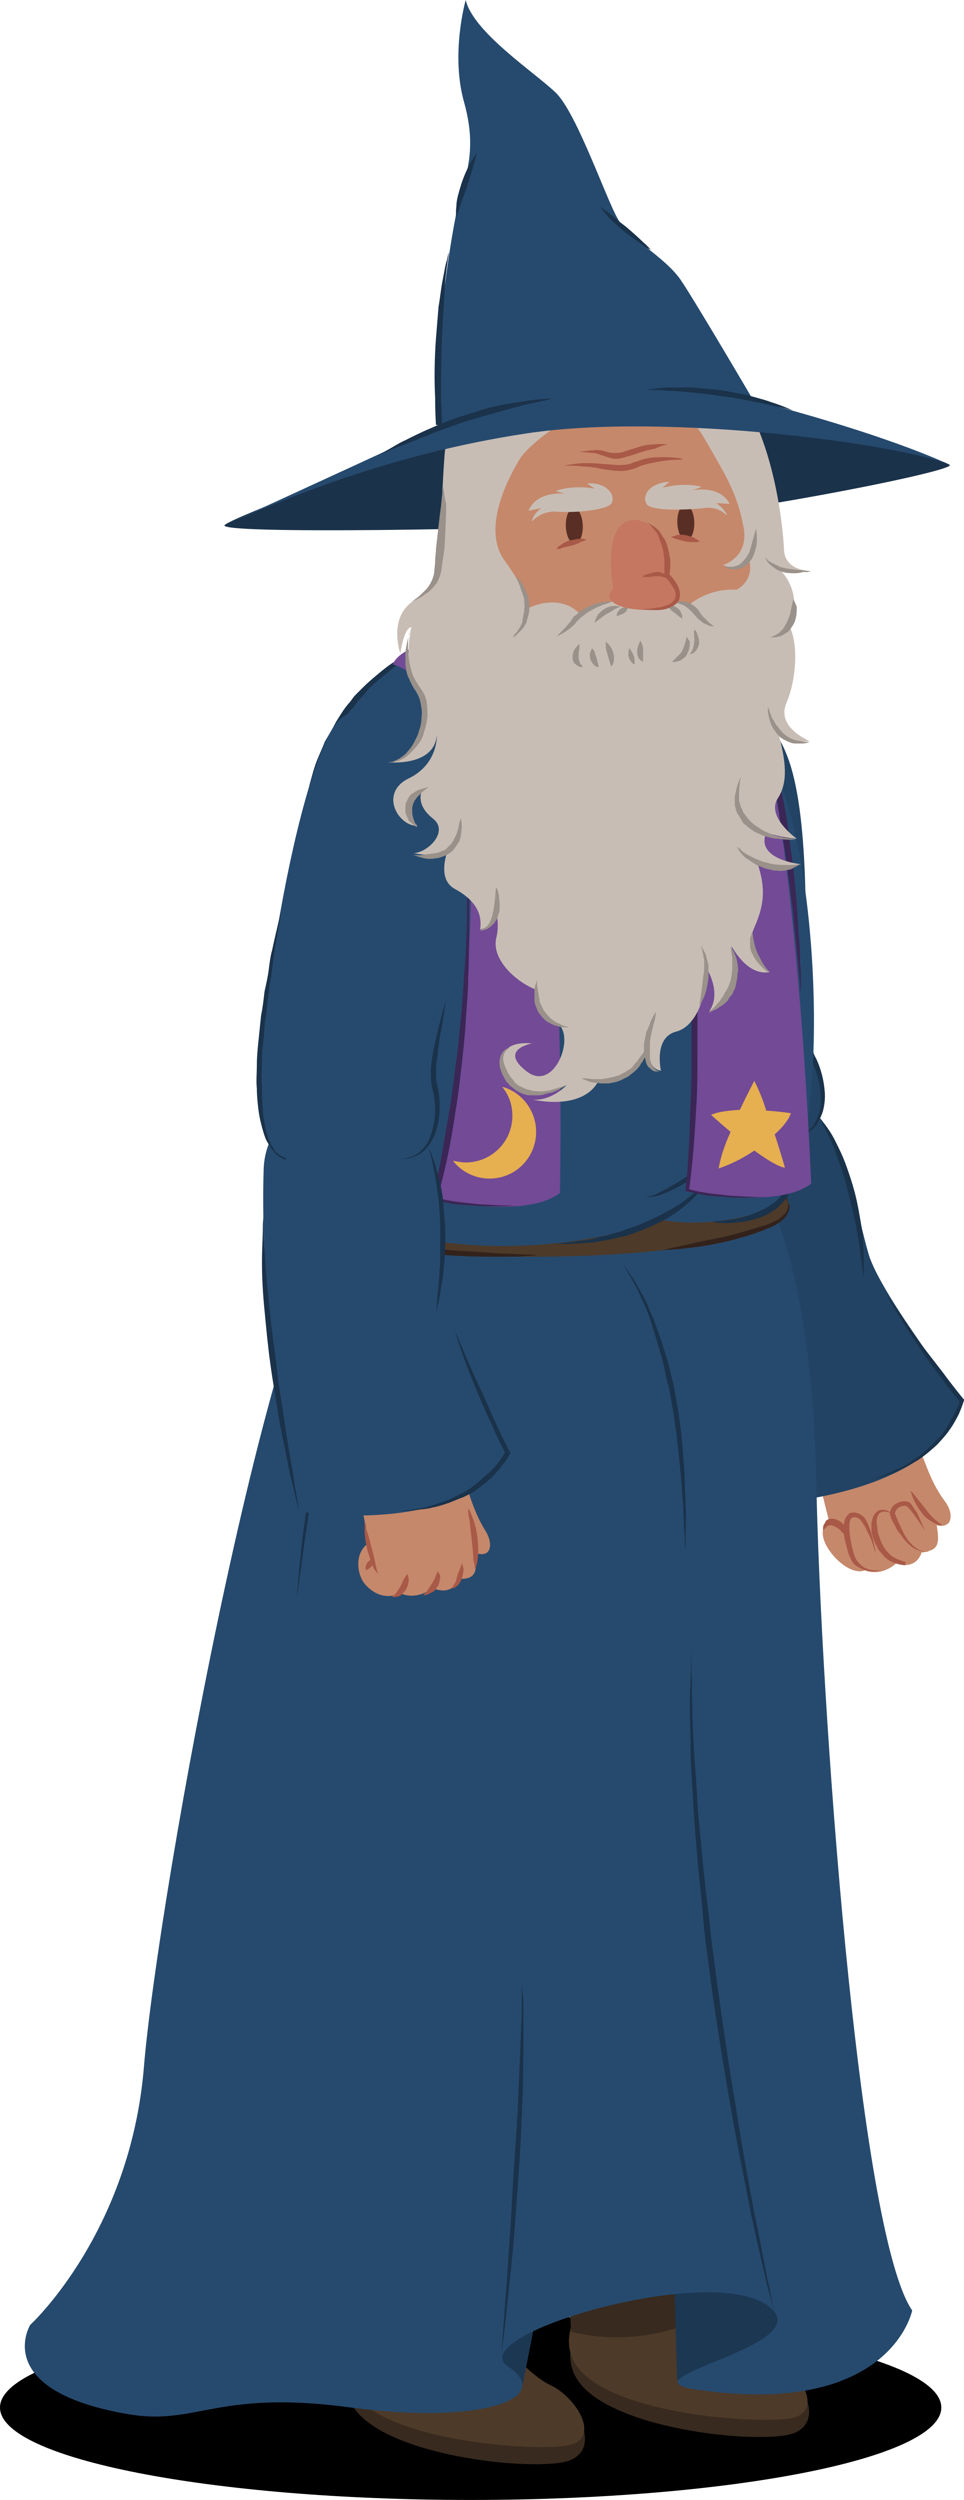 <svg version="1.1" xmlns="http://www.w3.org/2000/svg" xmlns:xlink="http://www.w3.org/1999/xlink" width="72.005" height="186.547" viewBox="0,0,72.005,186.547"><g transform="translate(-180.154,-88.658)"><g data-paper-data="{&quot;isPaintingLayer&quot;:true}" fill-rule="nonzero" stroke="none" stroke-linecap="butt" stroke-linejoin="miter" stroke-miterlimit="10" stroke-dasharray="" stroke-dashoffset="0" style="mix-blend-mode: normal"><path d="M180.154,268.309c0,-3.808 15.739,-6.896 35.155,-6.896c19.416,0 35.155,3.087 35.155,6.896c0,3.808 -15.739,6.896 -35.155,6.896c-19.416,0 -35.155,-3.087 -35.155,-6.896z" fill="#000000" stroke-width="0"/><g stroke-width="1"><g><path d="M242.077,202.159l-0.634,-2.536l7.292,-3.424c0,0 0.063,0.38 0.254,0.951c0.254,0.761 0.888,2.41 1.712,3.487c0.761,1.015 0.571,2.029 -0.571,1.775c0,0.063 0,0.063 0,0.127c0.19,1.205 0.19,1.902 -1.141,1.902c0,0 -0.317,1.332 -1.902,0.824c0,0 -1.078,1.015 -2.346,0.507c0,0 -0.761,0.444 -2.092,-0.824c-0.761,-0.697 -1.585,-2.092 -0.571,-2.79z" fill="#c5886b"/><g><g><path d="M243.472,203.427c-0.19,-1.015 0.127,-1.649 0.444,-1.712c0.824,-0.127 1.141,1.458 1.522,2.219c0.38,0.761 0.761,0.634 0.761,0.634c-1.078,-1.458 -0.634,-2.917 -0.444,-2.98c0.571,-0.254 0.888,0 1.015,0.254c-0.127,-0.824 0.634,-1.015 1.015,-1.015c0.761,0.063 1.712,2.79 1.712,2.79c0.063,0.19 0.063,0.507 0,0.824c-0.127,0 -0.317,0.063 -0.507,0.063c0,0 -0.317,1.332 -1.902,0.824c0,0 -1.078,1.015 -2.346,0.507c0,0 -0.761,0.444 -2.092,-0.824c-0.697,-0.697 -1.522,-1.966 -0.634,-2.663c0.127,-0.063 0.254,-0.063 0.38,-0.063c0.697,-0.127 1.015,0.761 1.078,1.141z" fill="#c5886b"/><path d="M249.115,204.441c-0.254,-0.063 -0.571,-0.127 -0.888,-0.38c-0.317,-0.254 -0.634,-0.634 -0.888,-1.015c-0.19,-0.19 -0.254,-0.38 -0.38,-0.634c-0.127,-0.19 -0.254,-0.444 -0.317,-0.697c-0.063,-0.317 0.127,-0.634 0.38,-0.824c0.254,-0.127 0.507,-0.254 0.824,-0.19c0.127,0 0.254,0.063 0.38,0.19c0.063,0.127 0.127,0.19 0.19,0.317c0.127,0.19 0.254,0.317 0.317,0.507c0.317,0.697 0.507,1.141 0.507,1.141c0,0 -0.254,-0.38 -0.697,-1.015c-0.127,-0.19 -0.254,-0.317 -0.38,-0.507c-0.19,-0.19 -0.254,-0.317 -0.444,-0.317c-0.127,0 -0.38,0.063 -0.507,0.19c-0.127,0.127 -0.254,0.317 -0.19,0.444c0.063,0.19 0.19,0.444 0.254,0.634c0.127,0.19 0.19,0.444 0.317,0.634c0.063,0.19 0.19,0.38 0.317,0.571c0.127,0.19 0.254,0.317 0.38,0.444c0.254,0.254 0.507,0.38 0.697,0.444c0.19,0.063 0.317,0.063 0.317,0.063c0,0 -0.127,0 -0.19,0z" fill="#a95947"/><path d="M246.579,201.524c-0.19,-0.063 -0.444,-0.127 -0.634,0c-0.19,0.063 -0.317,0.38 -0.317,0.697c0,0.127 0.063,0.317 0.063,0.507c0,0.19 0.063,0.38 0.127,0.571c0.063,0.19 0.127,0.317 0.19,0.507c0.063,0.127 0.19,0.317 0.254,0.444c0.254,0.317 0.444,0.507 0.697,0.634c0.19,0.127 0.444,0.19 0.571,0.254c0.19,0.063 0.254,0.063 0.254,0.063v0.254c0,0 -0.444,0 -1.015,-0.254c-0.317,-0.127 -0.571,-0.38 -0.824,-0.697c-0.127,-0.127 -0.254,-0.317 -0.317,-0.507c-0.127,-0.19 -0.19,-0.38 -0.254,-0.571c-0.063,-0.19 -0.127,-0.38 -0.127,-0.571c0,-0.19 0,-0.38 0,-0.571c0.063,-0.19 0.063,-0.38 0.19,-0.571c0.127,-0.19 0.254,-0.317 0.444,-0.38c0.38,-0.063 0.634,0.063 0.761,0.19c0.127,0.063 0.19,0.19 0.19,0.19c0,0 -0.063,-0.063 -0.254,-0.19z" fill="#a95947"/><path d="M245.437,205.9c-0.254,0 -0.634,0 -1.078,-0.254c-0.254,-0.127 -0.444,-0.254 -0.571,-0.507c-0.127,-0.19 -0.254,-0.507 -0.317,-0.761c-0.127,-0.507 -0.317,-1.078 -0.317,-1.712c0.063,-0.254 0,-0.634 0.317,-0.951c0.127,-0.19 0.317,-0.19 0.507,-0.19c0.063,0 0.127,0 0.254,0.063c0.063,0 0.19,0.063 0.254,0.127c0.317,0.19 0.38,0.444 0.507,0.697c0.127,0.254 0.19,0.507 0.254,0.697c0.254,0.888 0.317,1.458 0.317,1.458c0,0 -0.063,-0.127 -0.127,-0.38c-0.063,-0.254 -0.19,-0.634 -0.38,-1.015c-0.127,-0.19 -0.19,-0.444 -0.317,-0.634c-0.127,-0.19 -0.254,-0.444 -0.444,-0.571c-0.19,-0.127 -0.444,-0.127 -0.571,0c-0.127,0.127 -0.127,0.444 -0.127,0.697c0,0.571 0.127,1.141 0.254,1.649c0.063,0.254 0.127,0.507 0.254,0.697c0.127,0.254 0.317,0.38 0.444,0.507c0.317,0.254 0.697,0.317 0.951,0.317c0.254,0 0.38,0 0.38,0c0,0 -0.127,0.063 -0.444,0.063z" fill="#a95947"/><path d="M243.281,203.236c0,0 -0.063,-0.127 -0.254,-0.254c-0.063,-0.063 -0.127,-0.19 -0.254,-0.254c-0.063,-0.063 -0.19,-0.127 -0.317,-0.19c-0.063,0 -0.127,-0.063 -0.19,-0.063c0,0 -0.063,0 -0.127,0c-0.063,0 -0.19,0.063 -0.254,0.127c-0.063,0.063 -0.127,0.127 -0.19,0.19c-0.063,0.063 -0.063,0.063 -0.063,0.063c0,0 0,-0.063 0,-0.127c0,-0.127 0,-0.19 0.063,-0.317c0.063,-0.063 0.063,-0.127 0.127,-0.19c0,-0.127 0.127,-0.127 0.19,-0.19c0.19,-0.063 0.38,-0.063 0.571,0c0.38,0.127 0.571,0.38 0.761,0.571c0.19,0.19 0.254,0.317 0.254,0.317z" fill="#a95947"/></g><g><path d="M248.925,201.017c-3.044,-4.122 -1.141,-3.487 -0.38,-3.678c0.127,-0.063 0.317,0 0.571,0.127c0.317,0.824 0.824,2.219 1.585,3.234c0.761,1.015 0.571,2.029 -0.571,1.775c-0.507,-0.317 -0.761,-0.824 -1.205,-1.458z" fill="#c5886b"/><path d="M250.447,202.476c-0.127,0 -0.254,-0.063 -0.444,-0.127c-0.127,-0.063 -0.317,-0.19 -0.507,-0.317c-0.19,-0.127 -0.38,-0.317 -0.507,-0.507c-0.254,-0.317 -0.507,-0.761 -0.634,-1.078c-0.127,-0.317 -0.19,-0.571 -0.19,-0.571c0,0 0.19,0.19 0.38,0.444c0.19,0.254 0.507,0.634 0.761,0.951c0.254,0.38 0.571,0.697 0.824,0.888c0.127,0.127 0.254,0.19 0.317,0.254c0.063,0.063 0.127,0.063 0.127,0.063c0,0 -0.063,0 -0.127,0z" fill="#a95947"/></g></g></g><g><path d="M234.277,170.074c2.98,-0.571 5.199,-0.507 7.292,2.219c2.029,2.727 2.6,7.038 3.487,10.019c0.951,3.044 7.038,10.906 7.038,10.906c-1.839,6.912 -14.14,7.609 -14.14,7.609c0,0 -5.834,-12.048 -8.18,-24.349c-0.634,-3.044 1.268,-5.77 4.502,-6.404z" fill="#224363"/><path d="M241.76,172.547c0.19,0.254 0.507,0.697 0.761,1.205c0.254,0.507 0.571,1.141 0.824,1.839c0.254,0.697 0.507,1.458 0.697,2.219c0.19,0.761 0.317,1.522 0.444,2.283c0.127,0.761 0.127,1.458 0.19,2.029c0,0.634 0,1.141 0,1.458c0,0.38 0,0.571 0,0.571c0,0 0,-0.254 -0.063,-0.571c-0.063,-0.317 -0.127,-0.824 -0.19,-1.395c-0.063,-0.317 -0.063,-0.634 -0.127,-0.951c-0.063,-0.317 -0.127,-0.634 -0.19,-1.015c-0.127,-0.697 -0.317,-1.458 -0.507,-2.219c-0.19,-0.761 -0.38,-1.522 -0.634,-2.219c-0.254,-0.697 -0.444,-1.332 -0.697,-1.902c-0.254,-0.507 -0.444,-0.951 -0.634,-1.268c-0.127,-0.317 -0.254,-0.507 -0.254,-0.507c0,0 0.127,0.19 0.38,0.444z" fill="#1a324a"/><path d="M249.052,189.096l1.522,1.966c0.507,0.697 1.015,1.332 1.522,1.966l0.063,0.063v0.063c-0.127,0.38 -0.254,0.761 -0.444,1.141c-0.19,0.317 -0.38,0.697 -0.634,1.015c-0.19,0.317 -0.507,0.634 -0.761,0.951c-0.127,0.19 -0.317,0.317 -0.444,0.444l-0.444,0.38c-0.317,0.254 -0.634,0.507 -1.015,0.697c-0.38,0.254 -0.697,0.38 -1.078,0.571c-0.38,0.19 -0.761,0.317 -1.141,0.444c-0.38,0.127 -0.761,0.19 -1.141,0.317l0.571,-0.19c0.19,-0.063 0.38,-0.127 0.571,-0.19c0.38,-0.19 0.761,-0.317 1.078,-0.507c0.317,-0.127 0.697,-0.317 1.015,-0.571c0.317,-0.19 0.634,-0.444 0.951,-0.697c0.254,-0.254 0.571,-0.507 0.824,-0.824c0.317,-0.254 0.571,-0.571 0.761,-0.888c0.19,-0.317 0.38,-0.697 0.571,-1.015c0.19,-0.38 0.38,-0.697 0.444,-1.078l0.063,0.19c-0.507,-0.634 -1.015,-1.268 -1.522,-1.966c-0.507,-0.697 -1.015,-1.332 -1.458,-2.029c-0.951,-1.395 -1.839,-2.79 -2.663,-4.248c0.951,1.332 1.902,2.727 2.79,3.995z" fill="#1a324a"/><path d="M230.727,180.79c0.127,0.571 0.317,1.395 0.634,2.41c0.317,1.015 0.697,2.156 1.078,3.424c0.444,1.268 0.888,2.536 1.395,3.868c0.444,1.268 0.951,2.6 1.458,3.804c0.507,1.205 0.951,2.346 1.332,3.297c0.824,1.966 1.332,3.234 1.332,3.234c0,0 -0.19,-0.317 -0.444,-0.888c-0.254,-0.571 -0.634,-1.332 -1.078,-2.283c-0.444,-0.951 -0.951,-2.092 -1.458,-3.297c-0.507,-1.205 -1.015,-2.473 -1.522,-3.804c-0.507,-1.268 -0.951,-2.6 -1.332,-3.868c-0.38,-1.205 -0.697,-2.41 -0.951,-3.424c-0.254,-1.015 -0.38,-1.839 -0.507,-2.473c-0.127,-0.634 -0.127,-0.951 -0.127,-0.951c0,0 0.063,0.317 0.19,0.951z" fill="#1a324a"/></g><g><path d="M229.205,173.752c-2.283,-3.995 -3.741,-28.534 -0.951,-31.451c2.98,-3.17 9.004,-2.917 10.97,3.551c1.522,5.009 1.015,14.521 1.141,18.008c0.127,3.487 0.19,2.6 0.951,5.009c0.761,2.41 0.254,2.853 -0.127,3.614c-0.38,0.761 -2.41,2.092 -5.643,2.663c-3.234,0.507 -5.073,0.761 -6.341,-1.395z" fill="#224363"/><path d="M231.044,175.464c-0.127,-0.063 -0.317,-0.063 -0.571,-0.19c-0.127,-0.063 -0.254,-0.127 -0.38,-0.254c-0.127,-0.127 -0.254,-0.254 -0.38,-0.38c-0.254,-0.254 -0.444,-0.634 -0.697,-1.015c-0.19,-0.444 -0.38,-0.888 -0.571,-1.395c-0.19,-0.507 -0.38,-1.015 -0.507,-1.585c-0.19,-0.507 -0.254,-1.141 -0.38,-1.712c-0.127,-0.571 -0.254,-1.141 -0.317,-1.775c-0.063,-0.634 -0.127,-1.268 -0.19,-1.839c-0.063,-0.634 -0.063,-1.205 -0.127,-1.775c0,-0.571 -0.063,-1.141 -0.063,-1.649c-0.063,-0.507 -0.063,-1.015 -0.063,-1.458c0,-1.839 0.063,-3.044 0.063,-3.044c0,0 0.127,1.205 0.19,3.044c0.063,0.444 0.063,0.951 0.127,1.458c0.063,0.507 0.063,1.078 0.127,1.649c0.063,0.571 0.127,1.205 0.19,1.775c0,0.571 0.063,1.205 0.19,1.775c0.063,0.571 0.127,1.205 0.254,1.775c0.063,0.571 0.19,1.141 0.317,1.712c0.127,0.571 0.254,1.078 0.444,1.585c0.127,0.444 0.317,0.888 0.507,1.332c0.19,0.38 0.38,0.761 0.634,1.015c0.063,0.19 0.19,0.254 0.317,0.38c0.063,0.127 0.19,0.19 0.317,0.254c0.254,0.127 0.444,0.19 0.571,0.19c0.127,0 0.19,0 0.19,0c0,0 -0.063,0 -0.19,0.127z" fill="#1a324a"/><path d="M240.365,163.162c0.063,0.634 0.127,1.395 0.19,2.156c0.063,0.38 0.127,0.824 0.19,1.205c0.063,0.444 0.19,0.824 0.38,1.141c0.38,0.824 0.571,1.649 0.634,2.473c0.063,0.824 -0.127,1.585 -0.444,2.156c-0.317,0.634 -0.824,0.888 -1.141,1.078c-0.127,0.063 -0.254,0.127 -0.38,0.127c-0.063,0.063 -0.127,0.063 -0.127,0.063c0,0 0.19,-0.063 0.507,-0.254c0.317,-0.19 0.697,-0.507 0.951,-1.078c0.317,-0.571 0.38,-1.268 0.317,-2.029c-0.063,-0.761 -0.254,-1.585 -0.634,-2.283c-0.19,-0.38 -0.317,-0.888 -0.38,-1.268c-0.063,-0.38 -0.127,-0.824 -0.127,-1.205c-0.063,-0.761 -0.063,-1.522 -0.063,-2.156c0,-1.268 0.127,-2.092 0.127,-2.092c0,0 0,0.824 0,1.966z" fill="#1a324a"/></g></g><g stroke-width="1"><g><path d="M216.65,263.411c0,0 3.297,3.487 5.199,4.375c1.902,0.888 2.98,3.741 0.761,4.502c-2.536,0.824 -13.95,-0.317 -16.169,-4.185c-2.156,-3.931 4.629,-9.448 10.209,-4.692z" fill="#382a1e"/><path d="M216.65,262.27c0,0 2.727,3.487 4.629,4.375c1.902,0.888 3.868,3.995 1.268,4.502c-2.6,0.444 -13.95,-0.317 -16.169,-4.185c-2.156,-3.931 4.629,-9.448 10.272,-4.692z" fill="#4d3a29"/><path d="M218.933,265.82c-0.127,0.063 -0.254,0.19 -0.38,0.317c-0.19,0.127 -0.317,0.254 -0.444,0.38c-0.254,0.254 -0.507,0.571 -0.761,0.761c-0.19,0.19 -0.38,0.317 -0.38,0.317c0,0 0.063,-0.254 0.19,-0.507c0.19,-0.317 0.38,-0.634 0.697,-0.951c0.317,-0.317 0.697,-0.571 1.015,-0.634c0.127,-0.063 0.317,0 0.38,0c0.063,0 0.127,0.063 0.127,0.063c0,0 -0.19,0 -0.444,0.254z" fill="#382a1e"/><path d="M217.665,264.552c-0.127,0.063 -0.254,0.19 -0.38,0.317c-0.19,0.127 -0.317,0.254 -0.444,0.38c-0.254,0.254 -0.507,0.571 -0.761,0.761c-0.19,0.19 -0.38,0.317 -0.38,0.317c0,0 0.063,-0.254 0.19,-0.507c0.19,-0.317 0.38,-0.634 0.697,-0.951c0.317,-0.317 0.697,-0.571 1.015,-0.634c0.127,-0.063 0.317,0 0.38,0c0.063,0 0.127,0.063 0.127,0.063c0,0 -0.254,-0.063 -0.444,0.254z" fill="#382a1e"/></g><g><g><path d="M233.39,261.382c0,0 3.297,3.487 5.199,4.375c1.902,0.888 2.98,3.741 0.761,4.502c-2.536,0.824 -13.95,-0.317 -16.169,-4.185c-2.219,-3.868 4.565,-9.384 10.209,-4.692z" fill="#382a1e"/><path d="M233.326,260.241c0,0 2.727,3.487 4.629,4.375c1.902,0.888 3.868,3.995 1.268,4.502c-2.6,0.444 -13.95,-0.317 -16.169,-4.185c-2.156,-3.931 4.692,-9.384 10.272,-4.692z" fill="#4d3a29"/><path d="M235.609,263.855c-0.127,0.063 -0.254,0.19 -0.38,0.317c-0.19,0.127 -0.317,0.254 -0.444,0.38c-0.254,0.254 -0.507,0.571 -0.761,0.761c-0.19,0.19 -0.38,0.317 -0.38,0.317c0,0 0.063,-0.254 0.19,-0.507c0.19,-0.317 0.38,-0.634 0.697,-0.951c0.317,-0.317 0.697,-0.571 1.015,-0.634c0.127,-0.063 0.317,0 0.38,0c0.063,0 0.127,0.063 0.127,0.063c0,0 -0.19,-0.063 -0.444,0.254z" fill="#382a1e"/><path d="M234.341,262.523c-0.127,0.063 -0.254,0.19 -0.38,0.317c-0.19,0.127 -0.317,0.254 -0.444,0.38c-0.254,0.254 -0.507,0.571 -0.761,0.761c-0.19,0.19 -0.38,0.317 -0.38,0.317c0,0 0.063,-0.254 0.19,-0.507c0.19,-0.317 0.38,-0.634 0.697,-0.951c0.317,-0.317 0.697,-0.571 1.015,-0.634c0.127,-0.063 0.317,0 0.38,0c0.063,0 0.127,0.063 0.127,0.063c0,0 -0.254,0 -0.444,0.254z" fill="#382a1e"/></g><path d="M231.424,262.079c0,0 -3.804,1.775 -8.624,0.571l-0.571,-14.394l10.145,1.649z" fill="#382a1e"/></g><g><g><path d="M212.719,260.748l7.926,-9.638l14.521,-1.078l5.453,9.892l-3.487,5.009l-6.404,1.332l-0.254,-9.004l-9.892,2.283l-1.395,7.102z" fill="#1c3752"/><path d="M237.194,177.429c0,0 3.614,5.58 3.931,21.749c0.317,16.169 3.107,55.99 7.165,61.887c0,0 -1.585,8.053 -16.169,5.897c-5.897,-0.888 9.828,-3.297 5.263,-6.341c-4.565,-3.044 -22.764,2.346 -19.276,4.629c3.487,2.346 -1.902,4.375 -11.857,3.044c-9.955,-1.332 -11.414,1.395 -16.55,0.507c-10.272,-1.775 -7.292,-6.658 -7.292,-6.658c0,0 7.482,-6.848 8.497,-19.276c1.015,-12.428 9.892,-61.823 16.169,-65.818c7.102,-4.565 22.573,-8.306 30.119,0.38z" fill="#264a6e"/><path d="M237.511,259.416c-0.317,-1.332 -0.761,-3.234 -1.268,-5.58c-0.444,-2.346 -1.015,-5.073 -1.522,-7.989c-0.507,-2.917 -1.015,-6.024 -1.458,-9.194c-0.19,-1.585 -0.444,-3.107 -0.571,-4.692c-0.127,-1.585 -0.317,-3.107 -0.444,-4.565c-0.127,-1.458 -0.254,-2.853 -0.317,-4.248c-0.063,-1.395 -0.19,-2.663 -0.19,-3.868c0,-1.205 -0.063,-2.283 -0.063,-3.234c0,-0.951 0.063,-1.775 0.063,-2.473c0.063,-1.332 0.063,-2.156 0.063,-2.156c0,0 0,0.761 0,2.156c0.063,0.697 0,1.522 0.063,2.473c0,0.951 0.063,2.029 0.127,3.234c0.063,1.141 0.19,2.473 0.254,3.804c0.063,1.332 0.254,2.79 0.38,4.248c0.127,1.522 0.317,3.044 0.507,4.565c0.127,1.522 0.38,3.107 0.571,4.692c0.444,3.107 0.888,6.277 1.395,9.194c0.444,2.917 0.951,5.643 1.395,7.989c0.507,2.346 0.824,4.312 1.141,5.643c0.254,1.395 0.444,2.156 0.444,2.156c0,0 -0.19,-0.824 -0.571,-2.156z" fill="#1a324a"/><path d="M217.918,259.987c0.127,-1.332 0.19,-2.853 0.317,-4.502c0.127,-1.649 0.19,-3.424 0.317,-5.199c0.127,-1.775 0.254,-3.551 0.317,-5.199c0.063,-1.649 0.127,-3.17 0.19,-4.502c0,-0.634 0.063,-1.268 0.063,-1.775c0,-0.571 0,-1.015 0,-1.395c0,-0.761 0,-1.205 0,-1.205c0,0 0,0.444 0.063,1.205c0.063,0.38 0.063,0.888 0.063,1.395c0,0.571 0,1.205 0,1.839c0,1.332 0,2.853 -0.063,4.502c-0.063,1.649 -0.127,3.424 -0.254,5.199c-0.127,1.775 -0.254,3.551 -0.38,5.199c-0.127,1.649 -0.317,3.17 -0.444,4.502c-0.254,2.6 -0.507,4.375 -0.507,4.375c0,0 0.127,-1.775 0.317,-4.439z" fill="#1a324a"/><path d="M208.026,182.756c-0.127,0.127 -0.254,0.38 -0.444,0.697c-0.19,0.317 -0.38,0.697 -0.571,1.141c-0.19,0.507 -0.38,1.015 -0.571,1.585c-0.19,0.571 -0.38,1.205 -0.571,1.902c-0.19,0.697 -0.38,1.395 -0.571,2.156c-0.127,0.761 -0.38,1.522 -0.507,2.283c-0.127,0.824 -0.317,1.585 -0.444,2.41c-0.127,0.824 -0.317,1.649 -0.444,2.41c-0.127,0.824 -0.254,1.585 -0.38,2.346c-0.254,1.522 -0.444,2.917 -0.634,4.122c-0.317,2.473 -0.571,4.058 -0.571,4.058c0,0 0.127,-1.649 0.38,-4.058c0.063,-0.634 0.19,-1.268 0.254,-1.966c0.127,-0.697 0.19,-1.458 0.317,-2.219c0.19,-1.522 0.444,-3.17 0.761,-4.756c0.127,-0.824 0.317,-1.649 0.507,-2.41c0.19,-0.761 0.38,-1.522 0.571,-2.283c0.19,-0.761 0.444,-1.458 0.634,-2.156c0.19,-0.697 0.38,-1.332 0.634,-1.902c0.127,-0.317 0.19,-0.571 0.317,-0.824c0.127,-0.254 0.19,-0.444 0.317,-0.697c0.254,-0.444 0.444,-0.824 0.634,-1.141c0.19,-0.254 0.38,-0.507 0.507,-0.634c0.127,-0.127 0.19,-0.19 0.19,-0.19c0,0 -0.127,0.063 -0.317,0.127z" fill="#1a324a"/><path d="M226.542,182.819c0.063,0.127 0.254,0.317 0.444,0.571c0.19,0.254 0.38,0.571 0.634,0.951c0.19,0.38 0.444,0.761 0.697,1.268c0.254,0.507 0.444,1.015 0.697,1.585c0.19,0.571 0.444,1.205 0.634,1.839c0.19,0.634 0.444,1.268 0.571,1.966c0.063,0.317 0.19,0.697 0.254,1.015l0.19,1.078c0.127,0.697 0.254,1.395 0.317,2.092c0.063,0.317 0.063,0.697 0.127,1.015c0,0.317 0.063,0.697 0.063,1.015c0.063,0.634 0.127,1.268 0.127,1.902c0,0.571 0.063,1.205 0.063,1.712c0.063,1.078 0,1.966 0,2.6c0,0.571 0,0.951 0,0.951c0,0 -0.063,-0.317 -0.063,-0.951c-0.063,-0.634 -0.063,-1.522 -0.127,-2.6c-0.063,-0.507 -0.063,-1.078 -0.127,-1.712c-0.063,-0.634 -0.127,-1.268 -0.19,-1.902c-0.063,-0.317 -0.063,-0.697 -0.127,-1.015c0,-0.317 -0.063,-0.697 -0.127,-1.015c-0.063,-0.697 -0.19,-1.395 -0.317,-2.092l-0.19,-1.015c-0.127,-0.317 -0.19,-0.697 -0.254,-1.015c-0.127,-0.697 -0.317,-1.332 -0.507,-1.966c-0.19,-0.634 -0.38,-1.268 -0.571,-1.839c-0.19,-0.571 -0.38,-1.078 -0.634,-1.585c-0.444,-1.015 -0.888,-1.775 -1.205,-2.283c-0.317,-0.507 -0.571,-0.761 -0.571,-0.761c0,0 0.063,0.063 0.19,0.19z" fill="#1a324a"/></g><g><path d="M238.272,177.176c0,0 1.712,1.712 0.127,2.536c-3.868,1.966 -10.082,2.663 -18.071,2.727c-7.989,0 -17.184,-0.697 -15.662,-5.199c0.444,-1.268 1.141,1.522 4.122,2.029c3.044,0.507 18.642,1.585 23.968,-0.254c5.39,-1.902 4.502,-2.283 5.517,-1.839z" fill="#4d3a29"/><path d="M204.412,177.937c0,0.507 0.127,1.268 0.761,1.839c0.317,0.254 0.761,0.444 1.205,0.634c0.444,0.19 0.951,0.317 1.458,0.507c1.078,0.317 2.156,0.507 3.297,0.697c1.141,0.19 2.283,0.317 3.361,0.38c1.078,0.063 2.029,0.127 2.917,0.19c1.712,0.063 2.853,0.127 2.853,0.127c0,0 -0.254,0.063 -0.761,0.063c-0.507,0.063 -1.205,0.063 -2.092,0.063c-0.888,0 -1.902,0 -2.98,-0.063c-1.078,-0.063 -2.219,-0.127 -3.361,-0.317c-1.141,-0.127 -2.283,-0.444 -3.297,-0.761c-0.507,-0.127 -1.015,-0.38 -1.458,-0.571c-0.444,-0.19 -0.888,-0.444 -1.205,-0.761c-0.317,-0.317 -0.507,-0.697 -0.571,-1.078c-0.063,-0.38 -0.063,-0.697 -0.063,-0.951c0.063,-0.507 0.19,-0.761 0.19,-0.761c0,0 -0.063,0.254 -0.254,0.761z" fill="#33221b"/><path d="M238.843,178.063c0.063,0.063 0.127,0.19 0.19,0.317c0.063,0.127 0.127,0.317 0.063,0.571c-0.063,0.19 -0.19,0.444 -0.38,0.634c-0.19,0.19 -0.444,0.38 -0.697,0.507c-0.254,0.127 -0.571,0.254 -0.888,0.38c-0.634,0.254 -1.268,0.444 -1.966,0.634c-0.634,0.19 -1.332,0.317 -1.966,0.444c-0.634,0.127 -1.268,0.19 -1.775,0.254c-1.015,0.127 -1.712,0.127 -1.712,0.127c0,0 0.697,-0.19 1.712,-0.38c0.507,-0.127 1.078,-0.254 1.712,-0.38c0.634,-0.127 1.332,-0.254 1.966,-0.444c0.697,-0.19 1.332,-0.38 1.966,-0.571c0.317,-0.063 0.571,-0.19 0.824,-0.317c0.317,-0.127 0.507,-0.254 0.697,-0.444c0.19,-0.127 0.317,-0.317 0.38,-0.507c0.063,-0.19 0.063,-0.38 0.063,-0.507c-0.063,-0.317 -0.19,-0.444 -0.19,-0.444c0,0 0.063,0 0,0.127z" fill="#33221b"/></g></g></g><g stroke-width="1"><g><path d="M237.258,144.647c4.565,6.848 5.136,32.592 0.38,34.24c-4.756,1.649 -8.243,0.761 -8.243,0.761c-7.546,3.044 -21.115,2.727 -24.285,-1.902c-2.029,-2.917 -3.804,-24.476 -1.332,-31.831c2.473,-7.355 9.828,-10.145 9.828,-10.145c7.102,-2.41 19.086,2.029 23.651,8.877z" fill="#264a6e"/><path d="M232.629,177.366c-0.254,0.254 -0.571,0.634 -1.015,1.015c-0.444,0.38 -1.015,0.824 -1.649,1.205c-0.317,0.19 -0.634,0.317 -1.015,0.507c-0.317,0.127 -0.697,0.317 -1.078,0.444c-0.38,0.127 -0.761,0.317 -1.141,0.38c-0.38,0.063 -0.761,0.19 -1.141,0.254c-0.38,0.063 -0.761,0.127 -1.078,0.19c-0.317,0 -0.634,0.063 -0.951,0.063c-0.634,0.063 -1.141,0.063 -1.458,0.063c-0.38,0 -0.571,0 -0.571,0c0,0 0.254,0 0.571,-0.063c0.317,-0.063 0.824,-0.063 1.395,-0.19c0.317,0 0.634,-0.063 0.951,-0.127c0.317,-0.127 0.634,-0.19 1.015,-0.254c0.317,-0.127 0.697,-0.19 1.078,-0.317c0.317,-0.127 0.697,-0.254 1.078,-0.38c0.38,-0.127 0.697,-0.317 1.078,-0.444c0.317,-0.19 0.697,-0.317 1.015,-0.507c0.317,-0.19 0.634,-0.317 0.888,-0.507c0.254,-0.127 0.507,-0.317 0.761,-0.507c0.254,-0.19 0.444,-0.38 0.634,-0.507c0.19,-0.127 0.317,-0.254 0.444,-0.38c0.254,-0.254 0.38,-0.38 0.38,-0.38c0,0 -0.127,0.127 -0.19,0.444z" fill="#1a324a"/><path d="M234.087,174.956c-0.571,0.444 -1.332,1.078 -2.156,1.585c-0.824,0.571 -1.712,1.015 -2.41,1.268c-0.19,0.063 -0.38,0.127 -0.507,0.127c-0.127,0 -0.254,0.063 -0.38,0.063c-0.19,0 -0.317,0 -0.317,0c0,0 0.127,0 0.317,-0.063c0.127,0 0.254,-0.063 0.38,-0.127c0.127,0 0.254,-0.127 0.444,-0.19c0.634,-0.317 1.458,-0.824 2.283,-1.332c0.824,-0.507 1.585,-1.078 2.219,-1.458c0.571,-0.38 1.015,-0.634 1.015,-0.634c0,0 -0.317,0.38 -0.888,0.761z" fill="#1a324a"/><path d="M209.612,138.433c-0.317,0.254 -0.634,0.507 -1.015,0.824c-0.38,0.317 -0.761,0.634 -1.078,1.015c-0.127,0.19 -0.317,0.38 -0.507,0.571c-0.19,0.19 -0.317,0.444 -0.507,0.634c-0.38,0.38 -0.634,0.888 -0.951,1.332c-0.317,0.507 -0.571,1.015 -0.824,1.458c-0.19,0.507 -0.444,1.015 -0.634,1.458c-0.19,0.507 -0.38,0.951 -0.507,1.395c-0.127,0.444 -0.19,0.888 -0.317,1.268c-0.127,0.38 -0.19,0.761 -0.254,1.078c-0.063,0.38 -0.063,0.634 -0.127,0.888c-0.063,0.507 -0.127,0.761 -0.127,0.761c0,0 0,-0.254 0.063,-0.761c0,-0.254 0.063,-0.571 0.063,-0.888c0.063,-0.38 0.127,-0.761 0.19,-1.141c0.063,-0.444 0.127,-0.888 0.254,-1.332c0.127,-0.444 0.254,-0.951 0.444,-1.458c0.19,-0.507 0.444,-1.015 0.634,-1.522c0.254,-0.444 0.571,-0.951 0.824,-1.458c0.317,-0.507 0.571,-0.951 0.951,-1.395c0.19,-0.19 0.317,-0.444 0.507,-0.634c0.19,-0.19 0.38,-0.38 0.571,-0.571c0.38,-0.38 0.761,-0.697 1.141,-1.015c0.38,-0.317 0.697,-0.571 1.078,-0.824c1.395,-0.888 2.473,-1.205 2.473,-1.205c0,0 -1.078,0.38 -2.346,1.522z" fill="#1a324a"/><path d="M209.929,180.727c-0.254,-0.063 -0.507,-0.127 -0.761,-0.19c-0.254,-0.063 -0.571,-0.19 -0.824,-0.317c-0.317,-0.127 -0.571,-0.317 -0.888,-0.444c-0.254,-0.127 -0.571,-0.317 -0.824,-0.507c-0.254,-0.254 -0.571,-0.444 -0.761,-0.697c-0.254,-0.254 -0.444,-0.507 -0.634,-0.761c-0.063,-0.127 -0.19,-0.254 -0.254,-0.38c-0.063,-0.127 -0.127,-0.254 -0.19,-0.38c-0.127,-0.254 -0.254,-0.507 -0.317,-0.761c-0.063,-0.19 -0.127,-0.444 -0.19,-0.634c-0.063,-0.19 -0.063,-0.38 -0.063,-0.507c-0.063,-0.254 -0.063,-0.444 -0.063,-0.444c0,0 0.063,0.19 0.127,0.444c0.063,0.127 0.063,0.317 0.127,0.507c0.063,0.19 0.19,0.38 0.254,0.634c0.063,0.254 0.19,0.444 0.317,0.697c0.063,0.127 0.127,0.254 0.19,0.38c0.063,0.063 0.19,0.19 0.254,0.317c0.127,0.254 0.38,0.507 0.571,0.697c0.19,0.254 0.444,0.444 0.697,0.634c0.254,0.19 0.507,0.317 0.761,0.507c0.317,0.19 0.571,0.317 0.824,0.444c0.254,0.19 0.507,0.254 0.761,0.38c0.19,0.127 0.444,0.19 0.697,0.254c0.507,0.127 0.888,0.254 1.141,0.317c0.317,0.063 0.444,0.127 0.444,0.127c0,0 -0.634,0 -1.395,-0.317z" fill="#1a324a"/><path d="M240.048,174.893c0,0.254 -0.063,0.634 -0.19,1.078c-0.127,0.444 -0.317,0.951 -0.571,1.458c-0.19,0.254 -0.317,0.507 -0.507,0.761c-0.19,0.254 -0.444,0.507 -0.697,0.697c-0.507,0.38 -1.078,0.634 -1.649,0.761c-0.317,0.127 -0.571,0.127 -0.824,0.19c-0.254,0 -0.507,0.063 -0.761,0.063c-0.444,0.063 -0.824,0 -1.078,0c-0.317,-0.063 -0.444,-0.063 -0.444,-0.063c0,0 0.19,-0.063 0.444,-0.063c0.254,0 0.634,-0.063 1.078,-0.127c0.444,-0.063 0.951,-0.19 1.458,-0.38c0.507,-0.19 1.078,-0.444 1.522,-0.761c0.254,-0.19 0.444,-0.317 0.634,-0.571c0.127,-0.254 0.317,-0.444 0.444,-0.697c0.254,-0.507 0.507,-0.951 0.634,-1.395c0.317,-0.888 0.444,-1.458 0.444,-1.458c0,0 0,0.127 0.063,0.507z" fill="#1a324a"/></g><g><g><path d="M214.24,136.087c2.219,1.205 3.234,1.458 4.819,5.199c3.551,8.37 2.917,36.396 2.917,36.396c-2.727,2.029 -9.321,0.444 -9.321,0.444c7.482,-38.172 -3.17,-39.884 -3.17,-39.884c0.634,-1.585 4.756,-2.156 4.756,-2.156z" fill="#724a96"/><path d="M215.635,178.634c-0.571,-0.063 -1.078,-0.063 -1.585,-0.127c-0.507,-0.063 -1.015,-0.19 -1.522,-0.317l-0.127,-0.063l0.063,-0.127c0.254,-1.015 0.507,-2.156 0.697,-3.234c0.19,-1.078 0.38,-2.219 0.571,-3.297c0.19,-1.078 0.317,-2.219 0.444,-3.297c0.19,-1.078 0.254,-2.156 0.38,-3.297c0.127,-1.141 0.19,-2.219 0.254,-3.361l0.127,-1.649l0.063,-1.649c0.063,-1.141 0,-2.219 0.063,-3.361c0,-0.507 0,-1.078 0,-1.649v-1.649l0.063,1.649c0,0.507 0.063,1.078 0.063,1.649c0,1.141 0,2.219 0,3.361c0,1.141 0,2.219 -0.063,3.361c0,1.141 -0.127,2.219 -0.19,3.361c-0.063,1.141 -0.19,2.219 -0.317,3.361c-0.127,1.078 -0.254,2.219 -0.444,3.297c-0.317,2.219 -0.761,4.439 -1.395,6.594l-0.063,-0.19c0.951,0.317 2.029,0.38 3.044,0.507c1.015,0.063 2.092,0.127 3.107,0.127c-1.078,0.063 -2.092,0.063 -3.234,0z" fill="#3b2656"/><path d="M216.777,139.511c0.19,0.317 0.38,0.697 0.571,1.141c0.254,0.444 0.444,0.951 0.634,1.522c0.254,0.571 0.444,1.205 0.634,1.839c0.19,0.634 0.38,1.332 0.571,2.092c0.19,0.761 0.317,1.522 0.507,2.283c0.19,0.761 0.317,1.585 0.444,2.346c0.127,0.824 0.19,1.649 0.317,2.41c0.127,0.761 0.19,1.522 0.254,2.283c0.19,1.522 0.19,2.917 0.317,4.122c0.063,0.634 0.063,1.141 0.063,1.649c0.063,0.507 0.063,0.888 0.063,1.268c0,0.697 0,1.078 0,1.078c0,0 -0.127,-1.585 -0.38,-3.995c-0.063,-0.634 -0.127,-1.268 -0.19,-1.966c-0.063,-0.697 -0.19,-1.395 -0.254,-2.156c-0.127,-0.697 -0.19,-1.522 -0.317,-2.283c-0.127,-0.761 -0.254,-1.585 -0.38,-2.346c-0.127,-0.761 -0.19,-1.585 -0.38,-2.346c-0.19,-0.761 -0.317,-1.522 -0.507,-2.283c-0.19,-0.697 -0.317,-1.395 -0.507,-2.092c-0.19,-0.634 -0.38,-1.268 -0.571,-1.839c-0.19,-0.571 -0.317,-1.078 -0.507,-1.522c-0.19,-0.444 -0.38,-0.824 -0.507,-1.141c-0.317,-0.634 -0.507,-0.951 -0.507,-0.951c0,0 0.254,0.317 0.634,0.888z" fill="#3b2656"/></g><path d="M214.938,175.4c1.902,0 3.487,-1.522 3.487,-3.487c0,-0.824 -0.254,-1.522 -0.761,-2.156c1.458,0.38 2.536,1.775 2.536,3.361c0,1.902 -1.522,3.487 -3.487,3.487c-1.078,0 -2.092,-0.507 -2.727,-1.332c0.38,0.063 0.634,0.127 0.951,0.127z" fill="#e6af50"/></g><g><g><path d="M234.151,137.102c1.015,0.888 1.078,0.888 2.156,3.614c3.361,8.433 4.439,36.27 4.439,36.27c-2.727,2.029 -9.321,0.444 -9.321,0.444c2.346,-24.285 -1.205,-39.63 -1.205,-39.63c0.571,-1.585 3.931,-0.697 3.931,-0.697z" fill="#724a96"/><path d="M234.595,178c-0.571,-0.063 -1.078,-0.063 -1.585,-0.127c-0.507,-0.063 -1.015,-0.19 -1.522,-0.317h-0.127v-0.127c0.127,-1.078 0.19,-2.219 0.254,-3.297c0.063,-1.078 0.063,-2.219 0.127,-3.297c0.063,-1.078 0.063,-2.219 0.063,-3.297v-1.649c0,-0.571 0,-1.078 0,-1.649c0,-2.219 -0.063,-4.439 -0.19,-6.658l-0.19,-3.297l-0.19,-3.297l0.38,3.297c0.127,1.078 0.254,2.219 0.317,3.297c0.063,1.078 0.127,2.219 0.19,3.297c0.063,1.078 0.127,2.156 0.127,3.297c0,0.507 0,1.078 0,1.649c0,0.507 0,1.078 0,1.649c0,1.141 0,2.219 -0.063,3.361c-0.127,2.219 -0.254,4.439 -0.571,6.658l-0.063,-0.127c0.951,0.317 2.029,0.38 3.044,0.507c1.015,0.063 2.092,0.127 3.107,0.127c-1.078,0 -2.092,0.063 -3.107,0z" fill="#3b2656"/><path d="M235.609,138.877c0.19,0.317 0.38,0.697 0.571,1.141c0.254,0.444 0.444,0.951 0.634,1.522c0.254,0.571 0.444,1.205 0.634,1.839c0.19,0.634 0.38,1.332 0.571,2.092c0.19,0.761 0.317,1.522 0.507,2.283c0.19,0.761 0.317,1.585 0.444,2.346c0.127,0.824 0.19,1.649 0.317,2.41c0.127,0.761 0.19,1.522 0.254,2.283c0.19,1.522 0.19,2.917 0.317,4.122c0.063,0.634 0.063,1.141 0.063,1.649c0.063,0.507 0.063,0.888 0.063,1.268c0,0.697 0,1.078 0,1.078c0,0 -0.127,-1.585 -0.38,-3.995c-0.063,-0.634 -0.127,-1.268 -0.19,-1.966c-0.063,-0.697 -0.19,-1.395 -0.254,-2.156c-0.127,-0.697 -0.19,-1.522 -0.317,-2.283c-0.127,-0.761 -0.254,-1.585 -0.38,-2.346c-0.127,-0.761 -0.19,-1.585 -0.38,-2.346c-0.19,-0.761 -0.317,-1.522 -0.507,-2.283c-0.19,-0.697 -0.317,-1.395 -0.507,-2.092c-0.19,-0.634 -0.38,-1.268 -0.571,-1.839c-0.19,-0.571 -0.317,-1.078 -0.507,-1.522c-0.19,-0.444 -0.38,-0.824 -0.507,-1.141c-0.317,-0.634 -0.507,-0.951 -0.507,-0.951c0,0 0.254,0.317 0.634,0.888z" fill="#3b2656"/></g><path d="M234.721,173.118c-0.824,-0.697 -1.458,-1.268 -1.458,-1.268c0.571,-0.254 1.332,-0.317 2.156,-0.38c0.571,-1.205 1.078,-2.156 1.078,-2.156c0.254,0.507 0.634,1.332 0.888,2.219c1.015,0.063 1.839,0.19 1.839,0.19c-0.127,0.444 -0.571,1.015 -1.205,1.585c0.444,1.332 0.761,2.473 0.761,2.473c-0.38,0 -1.332,-0.571 -2.283,-1.268c-1.395,0.951 -2.663,1.332 -2.663,1.332c0.127,-0.761 0.38,-1.585 0.888,-2.727z" fill="#e6af50"/></g></g><g stroke-width="1"><g><path d="M214.748,198.227c0,0 0.888,5.199 0.951,6.404c0.063,1.205 0.063,1.902 -1.268,1.839c0,0 -0.38,1.332 -1.966,0.697c0,0 -1.141,0.951 -2.41,0.38c0,0 -1.332,0.761 -2.6,-0.634c-0.697,-0.761 -0.824,-2.473 0.254,-3.107l-0.507,-2.6" fill="#c5886b"/><path d="M214.811,198.798c0,0 0.571,2.473 1.585,4.058c0.761,1.205 0.317,2.41 -1.268,1.395" fill="#c5886b"/><path d="M207.519,202.793c0.127,0.317 0.254,0.824 0.38,1.332c0.127,0.444 0.254,0.951 0.317,1.332c0.063,0.19 0.063,0.317 0.127,0.444c0.063,0.127 0.063,0.19 0.063,0.19c0,0 -0.063,-0.063 -0.127,-0.127c-0.063,-0.063 -0.19,-0.19 -0.254,-0.38c-0.127,-0.317 -0.317,-0.824 -0.444,-1.332c-0.127,-0.507 -0.19,-1.015 -0.19,-1.395c0,-0.38 0,-0.634 0,-0.634c0,0 0.127,0.19 0.127,0.571z" fill="#a95947"/><path d="M210.69,206.47c0,0.19 -0.063,0.507 -0.19,0.761c-0.127,0.19 -0.19,0.254 -0.317,0.38c-0.127,0.127 -0.254,0.19 -0.38,0.19c-0.254,0.063 -0.38,0 -0.38,0c0,0 0,0 0.063,-0.063c0.063,0 0.127,-0.063 0.19,-0.127c0.063,-0.063 0.127,-0.19 0.19,-0.254c0.063,-0.127 0.127,-0.19 0.19,-0.317c0.127,-0.19 0.19,-0.444 0.317,-0.634c0.127,-0.19 0.19,-0.317 0.19,-0.317c0,0 0.063,0.127 0.127,0.38z" fill="#a95947"/><path d="M213.036,206.217c0,0.254 -0.063,0.571 -0.19,0.824c-0.127,0.127 -0.19,0.317 -0.317,0.38c-0.127,0.063 -0.254,0.127 -0.38,0.19c-0.254,0.127 -0.38,0.063 -0.38,0.063c0,0 0,0 0.063,-0.063c0.063,-0.063 0.127,-0.127 0.19,-0.19c0.127,-0.19 0.254,-0.38 0.38,-0.571c0.127,-0.19 0.254,-0.444 0.317,-0.634c0.063,-0.19 0.127,-0.317 0.127,-0.317c0,0 0.063,0.127 0.19,0.317z" fill="#a95947"/><path d="M214.748,205.583c0.063,0.19 0,0.507 -0.063,0.761c-0.063,0.254 -0.254,0.571 -0.444,0.697c-0.063,0.063 -0.19,0.127 -0.254,0.127c-0.063,0 -0.127,0 -0.127,0c0,0 0,0 0.063,-0.063c0.063,0 0.063,-0.127 0.127,-0.19c0.127,-0.127 0.19,-0.38 0.254,-0.634c0.063,-0.254 0.19,-0.507 0.254,-0.697c0.063,-0.19 0.127,-0.317 0.127,-0.317c0,0 0,0.19 0.063,0.317z" fill="#a95947"/><path d="M208.09,205.139c0,0.127 -0.063,0.19 -0.127,0.317c-0.063,0.127 -0.19,0.19 -0.254,0.254c-0.127,0.063 -0.19,0.127 -0.19,0.127c0,0 -0.063,-0.063 -0.063,-0.19c0,-0.127 0.063,-0.254 0.127,-0.38c0.127,-0.127 0.19,-0.19 0.317,-0.254c0.127,-0.063 0.19,-0.063 0.19,-0.063c0,0 0,0.127 0,0.19z" fill="#a95947"/><path d="M215.509,205.075c0,-0.444 -0.063,-1.015 -0.127,-1.585c-0.063,-0.571 -0.127,-1.141 -0.19,-1.585c-0.063,-0.19 -0.063,-0.38 -0.063,-0.507c0,-0.127 0,-0.19 0,-0.19c0,0 0.19,0.254 0.317,0.697c0.19,0.444 0.317,1.015 0.38,1.585c0.063,0.571 0.063,1.141 0,1.585c-0.063,0.444 -0.19,0.697 -0.19,0.697c0,0 0,-0.254 -0.127,-0.697z" fill="#a95947"/></g><g><path d="M205.617,170.645c3.044,0.063 5.199,0.634 6.594,3.741c1.395,3.107 1.015,7.419 1.268,10.526c0.254,3.17 4.502,12.174 4.502,12.174c-3.297,6.341 -15.408,4.375 -15.408,4.375c0,0 -3.107,-12.999 -2.727,-25.49c0.063,-3.107 2.473,-5.39 5.77,-5.326z" fill="#264a6e"/><path d="M212.338,174.639c0.127,0.38 0.317,0.824 0.444,1.395c0.19,0.571 0.317,1.205 0.444,1.966c0.063,0.761 0.127,1.522 0.19,2.346c0,0.824 0,1.585 -0.063,2.346c-0.063,0.761 -0.127,1.458 -0.254,2.029c-0.063,0.571 -0.19,1.078 -0.254,1.395c-0.063,0.317 -0.127,0.507 -0.127,0.507c0,0 0.063,-0.254 0.063,-0.571c0,-0.317 0.063,-0.824 0.127,-1.395c0,-0.317 0.063,-0.634 0.063,-0.951c0,-0.38 0.063,-0.697 0.063,-1.078c0,-0.697 0,-1.522 0,-2.283c0,-0.761 -0.063,-1.522 -0.127,-2.283c-0.127,-0.697 -0.19,-1.395 -0.317,-1.966c-0.127,-0.571 -0.19,-1.078 -0.317,-1.395c-0.063,-0.317 -0.127,-0.507 -0.127,-0.507c0,0 0.063,0.19 0.19,0.444z" fill="#1a324a"/><path d="M216.143,192.52l1.015,2.283c0.317,0.697 0.697,1.458 1.078,2.219l0.063,0.063l-0.063,0.063c-0.19,0.38 -0.444,0.697 -0.697,1.015c-0.254,0.317 -0.507,0.634 -0.824,0.888c-0.317,0.317 -0.634,0.507 -0.951,0.761c-0.19,0.127 -0.317,0.254 -0.507,0.317l-0.507,0.254c-0.38,0.127 -0.761,0.317 -1.141,0.444c-0.38,0.127 -0.761,0.254 -1.141,0.317c-0.38,0.127 -0.824,0.127 -1.205,0.19c-0.38,0.063 -0.824,0.063 -1.205,0.063l0.571,-0.063c0.19,0 0.38,0 0.571,-0.063c0.38,-0.063 0.761,-0.127 1.141,-0.254c0.38,-0.127 0.761,-0.254 1.141,-0.38c0.38,-0.127 0.697,-0.317 1.078,-0.507c0.38,-0.19 0.697,-0.38 1.015,-0.634c0.317,-0.254 0.634,-0.507 0.888,-0.761c0.317,-0.254 0.571,-0.507 0.824,-0.824c0.254,-0.317 0.444,-0.634 0.634,-0.951v0.19c-0.38,-0.761 -0.761,-1.522 -1.078,-2.283c-0.38,-0.761 -0.697,-1.522 -1.015,-2.283c-0.634,-1.522 -1.268,-3.107 -1.712,-4.692c0.634,1.522 1.268,3.044 2.029,4.629z" fill="#1a324a"/><path d="M199.847,180.283c0,0.634 0.063,1.522 0.127,2.536c0.063,1.015 0.19,2.283 0.317,3.551c0.127,1.268 0.317,2.663 0.507,4.058c0.127,1.395 0.38,2.79 0.571,4.058c0.19,1.332 0.38,2.536 0.571,3.551c0.317,2.029 0.571,3.424 0.571,3.424c0,0 -0.127,-0.38 -0.254,-0.951c-0.127,-0.634 -0.38,-1.458 -0.571,-2.473c-0.19,-1.015 -0.444,-2.219 -0.697,-3.487c-0.19,-1.268 -0.444,-2.663 -0.634,-4.058c-0.19,-1.332 -0.317,-2.727 -0.444,-4.058c-0.127,-1.268 -0.19,-2.473 -0.19,-3.551c0,-1.078 0.063,-1.902 0.063,-2.536c0,-0.634 0.063,-0.951 0.063,-0.951c0,0 0,0.317 0,0.888z" fill="#1a324a"/></g><g><path d="M199.91,173.118c-1.395,-4.375 2.536,-28.661 5.834,-30.943c3.551,-2.473 9.448,-0.888 9.955,5.834c0.38,5.199 -2.092,14.394 -2.727,17.818c-0.634,3.424 -0.317,2.536 -0.127,5.073c0.19,2.536 -0.38,2.853 -0.951,3.487c-0.507,0.634 -2.79,1.585 -6.087,1.395c-3.297,-0.127 -5.136,-0.254 -5.897,-2.663z" fill="#264a6e"/><path d="M201.495,175.21c-0.127,-0.063 -0.38,-0.127 -0.571,-0.317c-0.127,-0.063 -0.254,-0.19 -0.317,-0.317c-0.127,-0.127 -0.254,-0.254 -0.317,-0.444c-0.254,-0.317 -0.38,-0.697 -0.507,-1.141c-0.127,-0.444 -0.254,-0.951 -0.317,-1.458c-0.063,-0.507 -0.127,-1.078 -0.127,-1.649c-0.063,-0.571 0,-1.141 0,-1.775c0,-0.634 0.063,-1.205 0.127,-1.839c0.063,-0.634 0.127,-1.268 0.19,-1.839c0.127,-0.634 0.19,-1.205 0.254,-1.775c0.127,-0.571 0.254,-1.141 0.317,-1.649c0.063,-0.507 0.127,-1.015 0.254,-1.458c0.38,-1.775 0.697,-2.98 0.697,-2.98c0,0 -0.19,1.205 -0.507,2.98c-0.063,0.444 -0.127,0.951 -0.19,1.458c-0.063,0.571 -0.19,1.078 -0.254,1.649c-0.063,0.507 -0.127,1.141 -0.19,1.712c-0.127,0.571 -0.127,1.141 -0.19,1.775c-0.063,0.571 -0.127,1.205 -0.127,1.775c0,0.634 -0.063,1.205 0,1.775c0,0.571 0,1.141 0.063,1.649c0,0.571 0.127,1.015 0.19,1.458c0.127,0.444 0.19,0.824 0.38,1.141c0.063,0.19 0.19,0.317 0.254,0.444c0.063,0.127 0.127,0.254 0.254,0.317c0.19,0.19 0.38,0.254 0.507,0.317c0.127,0.063 0.19,0.063 0.19,0.063c0,0 -0.063,0.063 -0.063,0.127z" fill="#1a324a"/><path d="M213.163,165.255c-0.127,0.571 -0.254,1.332 -0.317,2.092c-0.063,0.38 -0.127,0.824 -0.127,1.205c0,0.444 0,0.824 0.127,1.205c0.19,0.888 0.19,1.712 0.063,2.536c-0.127,0.824 -0.444,1.522 -0.888,2.029c-0.444,0.507 -0.951,0.697 -1.332,0.761c-0.19,0.063 -0.317,0.063 -0.444,0.063c-0.063,0 -0.127,0 -0.127,0c0,0 0.254,0 0.571,-0.127c0.38,-0.063 0.824,-0.317 1.205,-0.824c0.38,-0.444 0.571,-1.141 0.697,-1.902c0.127,-0.761 0.063,-1.585 -0.127,-2.346c-0.127,-0.444 -0.127,-0.888 -0.127,-1.332c0,-0.38 0.063,-0.824 0.127,-1.205c0.127,-0.761 0.317,-1.458 0.444,-2.092c0.317,-1.205 0.571,-2.029 0.571,-2.029c0,0 -0.127,0.824 -0.317,1.966z" fill="#1a324a"/></g></g><g stroke-width="1"><path d="M251.081,123.342c0.697,0.444 -17.057,3.931 -24.793,4.375c-7.736,0.444 -29.929,0.824 -29.358,0.127c0.571,-0.697 21.495,-8.56 25.617,-8.814c4.122,-0.317 26.758,3.107 28.534,4.312z" fill="#1a324a"/><g><path d="M224.956,113.767c6.975,-0.19 10.209,5.263 11.921,12.808c1.522,6.848 0.888,14.33 -10.653,14.647c-9.955,0.317 -12.999,-6.468 -11.857,-13.316c1.205,-7.229 3.614,-13.95 10.589,-14.14z" fill="#c5886b"/><g><path d="M230.41,137.292c0,0.19 -0.127,0.38 -0.317,0.444c-0.19,0.063 -0.38,0.063 -0.507,0.063c-0.19,0 -0.254,-0.063 -0.254,-0.063c0,0 0.063,-0.063 0.19,-0.127c0.063,-0.063 0.19,-0.127 0.317,-0.19c0.127,-0.063 0.254,-0.127 0.317,-0.19c0.063,-0.063 0.127,-0.127 0.127,-0.127c0,0 0.063,0.063 0.127,0.19z" fill="#99918a"/><path d="M210.69,146.74c2.219,-1.078 2.092,-3.234 2.092,-3.234c-0.19,2.41 -3.678,2.029 -3.678,2.029c2.663,0 3.551,-4.312 2.283,-5.517c-1.268,-1.205 -0.507,-4.565 -0.507,-4.565c-0.571,0.063 -0.824,1.966 -0.824,1.966c0,0 -1.015,-2.853 1.205,-4.058c2.219,-1.205 1.585,-3.678 2.092,-10.653c0.507,-6.912 8.243,-9.131 10.653,-9.067c0.444,0 0.824,0 1.078,0.127c0.38,-0.444 1.268,-0.38 2.219,-0.38c1.649,-0.063 5.073,1.775 6.468,2.853c4.122,3.361 4.882,11.857 4.946,13.443c0.063,1.585 1.966,1.585 1.966,1.585c-1.332,0.254 -2.283,-0.127 -2.283,-0.127c1.902,2.029 0.697,4.185 0.697,4.185c0.697,1.332 0.571,3.931 -0.19,5.77c-0.824,1.839 1.712,2.853 1.712,2.853c-1.902,0.254 -2.346,-0.697 -2.41,-0.951c0.507,1.966 0.951,3.804 0.063,5.199c-0.951,1.395 1.395,3.044 1.395,3.044c-0.761,0 -2.283,-0.444 -2.283,-0.444c-0.824,2.029 2.6,2.346 2.6,2.346c-2.283,0.571 -3.297,-0.19 -3.297,-0.19c0.824,2.283 0.38,3.614 -0.254,5.073c-0.571,1.395 1.205,3.17 1.205,3.17c-1.712,0.317 -2.853,-1.966 -2.853,-1.966c1.078,3.804 -1.649,4.882 -1.649,4.882c0.951,-1.395 -0.19,-3.17 -0.19,-3.17c0.063,1.458 -0.571,4.248 -2.283,4.692c-1.712,0.444 -1.141,2.917 -1.141,2.917c-1.268,-0.127 -0.951,-2.536 -0.888,-2.727c-0.634,3.995 -3.804,3.551 -3.804,3.551c-1.268,2.219 -4.882,1.332 -4.882,1.332c1.395,0.127 2.536,-1.078 2.536,-1.078c-2.917,1.649 -4.692,-0.254 -4.756,-1.839c-0.063,-1.585 2.156,-1.268 2.156,-1.268c0,0 -2.536,0.444 -0.38,2.092c2.156,1.649 3.804,-3.044 2.092,-3.678c-1.712,-0.634 -1.332,-2.41 -1.332,-2.41c-1.332,-0.444 -3.424,-2.156 -3.044,-3.868c0.38,-1.458 -0.317,-2.98 -0.317,-2.98c0.951,1.966 -0.888,2.346 -0.888,2.346c0.19,-1.205 -0.38,-2.219 -1.902,-3.044c-1.141,-0.634 -0.761,-2.156 -0.507,-2.917c-0.634,0.697 -2.536,0.254 -2.536,0.254c1.078,-0.063 2.663,-1.649 1.395,-2.6c-1.268,-1.015 -0.824,-1.966 -0.824,-1.966c-1.839,0.951 -0.317,2.536 -0.317,2.536c-1.458,0 -2.853,-2.473 -0.634,-3.551zM217.855,130.507c2.092,2.853 1.585,3.614 1.585,3.614c0,0 2.473,-1.395 4.122,0.444l3.551,1.902l3.107,-1.141c0,0 1.649,-2.853 4.946,-2.663c0,0 1.458,-0.634 0.888,-2.473c0,0 -0.38,1.268 -1.902,0.634c0,0 2.029,-0.571 1.522,-2.917c-0.444,-2.41 -1.332,-3.804 -2.79,-6.341c-2.156,-3.804 -5.009,-3.487 -6.658,-5.009c-0.697,1.966 -5.326,3.868 -7.165,6.214c0,0.063 -3.297,4.882 -1.205,7.736z" fill="#c8bdb4"/><path d="M226.034,114.782c-0.063,-0.127 -0.19,-0.317 -0.38,-0.444c-0.063,-0.063 -0.19,-0.127 -0.317,-0.19c-0.127,-0.063 -0.254,-0.063 -0.38,-0.127c-0.127,-0.063 -0.317,-0.063 -0.444,-0.127c-0.127,-0.063 -0.317,-0.063 -0.444,-0.063c-0.317,-0.063 -0.634,0 -0.951,0c-0.317,0 -0.571,0.063 -0.824,0.063c-0.507,0.063 -0.824,0.063 -0.824,0.063c0,0 0.254,-0.127 0.761,-0.317c0.19,-0.063 0.507,-0.127 0.824,-0.19c0.19,0 0.317,-0.063 0.507,-0.063c0.19,0 0.317,0 0.507,0c0.38,0 0.697,0.063 1.015,0.19c0.19,0.063 0.317,0.19 0.444,0.254c0.127,0.127 0.254,0.19 0.317,0.317c0.127,0.19 0.19,0.444 0.254,0.571c0,0.19 0,0.254 0,0.254c0,0 -0.063,-0.063 -0.063,-0.19z" fill="#99918a"/><path d="M226.351,115.923c0,0.127 0,0.254 0,0.38c0,0.127 -0.063,0.317 -0.127,0.444c-0.063,0.19 -0.127,0.317 -0.254,0.507c-0.127,0.19 -0.254,0.38 -0.38,0.507c-0.254,0.317 -0.571,0.634 -0.888,0.888c-0.634,0.571 -1.395,1.015 -1.966,1.332c-0.571,0.254 -0.951,0.444 -0.951,0.444c0,0 0.317,-0.254 0.824,-0.634c0.254,-0.19 0.571,-0.38 0.888,-0.634c0.317,-0.254 0.634,-0.507 0.951,-0.761c0.317,-0.254 0.634,-0.571 0.888,-0.824c0.127,-0.19 0.254,-0.317 0.38,-0.444c0.127,-0.127 0.254,-0.254 0.317,-0.38c0.063,-0.127 0.127,-0.254 0.19,-0.38c0.063,-0.127 0.063,-0.254 0.063,-0.317c0,-0.127 -0.063,-0.254 -0.063,-0.254c0,0 0.063,0.127 0.127,0.127z" fill="#99918a"/><path d="M219.123,132.156c0.127,0.19 0.254,0.444 0.38,0.761c0.127,0.317 0.19,0.697 0.19,1.015c0,0.38 -0.063,0.697 -0.19,1.015c0,0.19 -0.127,0.317 -0.19,0.444c-0.063,0.127 -0.19,0.254 -0.254,0.317c-0.127,0.127 -0.19,0.19 -0.254,0.254c-0.063,0.063 -0.127,0.127 -0.19,0.19c-0.127,0.063 -0.19,0.127 -0.19,0.127c0,0 0.063,-0.063 0.127,-0.19c0,-0.063 0.063,-0.127 0.127,-0.19c0.063,-0.063 0.127,-0.127 0.19,-0.254c0.063,-0.063 0.127,-0.19 0.19,-0.317c0.063,-0.127 0.127,-0.254 0.127,-0.38c0,-0.127 0.063,-0.317 0.063,-0.444c0.063,-0.127 0.063,-0.317 0.063,-0.444c0.063,-0.127 0,-0.317 0,-0.444c0,-0.127 0,-0.317 -0.063,-0.444c-0.063,-0.254 -0.19,-0.507 -0.254,-0.761c-0.19,-0.444 -0.317,-0.761 -0.317,-0.761c0,0 0.254,0.254 0.444,0.507z" fill="#99918a"/><path d="M234.277,130.951c0.127,0 0.317,0 0.507,0c0.127,0 0.19,0 0.317,-0.063c0.127,0 0.19,-0.063 0.317,-0.127c0.063,-0.063 0.19,-0.127 0.254,-0.254c0.127,-0.127 0.19,-0.19 0.254,-0.317c0.063,-0.063 0.127,-0.19 0.19,-0.317c0.063,-0.127 0.063,-0.254 0.127,-0.38c0.063,-0.254 0.127,-0.507 0.19,-0.697c0.127,-0.444 0.19,-0.697 0.19,-0.697c0,0 0.063,0.254 0.063,0.697c0,0.254 0,0.507 -0.063,0.697c-0.063,0.19 -0.063,0.317 -0.127,0.444c-0.063,0.19 -0.127,0.317 -0.19,0.444c-0.127,0.127 -0.19,0.254 -0.317,0.38c-0.127,0.127 -0.254,0.19 -0.38,0.254c-0.254,0.127 -0.507,0.127 -0.761,0.127c-0.444,-0.063 -0.697,-0.254 -0.697,-0.254c0,0 0.063,0.063 0.127,0.063z" fill="#99918a"/><path d="M240.174,131.331c-0.38,0.127 -0.824,0.127 -1.332,0.063c-0.254,-0.063 -0.507,-0.127 -0.697,-0.254c-0.19,-0.127 -0.38,-0.254 -0.507,-0.38c-0.254,-0.254 -0.317,-0.507 -0.317,-0.507c0,0 0.063,0.063 0.127,0.127c0.063,0.127 0.19,0.19 0.317,0.254c0.063,0.063 0.19,0.063 0.254,0.127c0.063,0.063 0.19,0.063 0.254,0.127c0.19,0.127 0.444,0.127 0.634,0.19c0.444,0.063 0.888,0.127 1.205,0.127c0.317,0.063 0.571,0.063 0.571,0.063c0,0 -0.19,0.127 -0.507,0.063z" fill="#99918a"/><path d="M213.48,126.259c0,0.951 -0.063,2.092 -0.127,3.297c-0.063,0.317 -0.063,0.571 -0.127,0.888c-0.063,0.317 -0.063,0.571 -0.127,0.888c-0.063,0.317 -0.19,0.571 -0.317,0.824c-0.19,0.254 -0.317,0.38 -0.507,0.571c-0.19,0.19 -0.38,0.254 -0.507,0.38c-0.19,0.127 -0.317,0.19 -0.444,0.254c-0.254,0.127 -0.38,0.19 -0.38,0.19c0,0 0.127,-0.127 0.317,-0.254c0.19,-0.127 0.444,-0.38 0.761,-0.697c0.254,-0.317 0.507,-0.761 0.571,-1.268c0,-0.254 0.063,-0.507 0.063,-0.824c0,-0.317 0.063,-0.571 0.063,-0.888c0.063,-0.571 0.127,-1.141 0.19,-1.712c0.063,-0.571 0.127,-1.078 0.19,-1.522c0.063,-0.888 0.19,-1.458 0.19,-1.458c0,0 0,0.634 0.19,1.332z" fill="#99918a"/><path d="M210.69,135.96c-0.063,0.317 -0.063,0.761 -0.063,1.332c0.063,0.507 0.127,1.141 0.38,1.775c0.127,0.317 0.317,0.571 0.507,0.888c0.254,0.317 0.444,0.697 0.507,1.078c0.063,0.38 0.063,0.761 0.063,1.141c-0.063,0.38 -0.127,0.761 -0.254,1.078c-0.063,0.38 -0.254,0.697 -0.444,0.951c-0.19,0.254 -0.444,0.507 -0.634,0.697c-0.19,0.19 -0.444,0.38 -0.634,0.444c-0.19,0.127 -0.444,0.127 -0.571,0.19c-0.19,0 -0.317,0 -0.38,0c-0.063,0 -0.127,0 -0.127,0c0,0 0.063,0 0.127,0c0.127,0 0.254,0 0.38,-0.063c0.127,-0.063 0.317,-0.127 0.507,-0.254c0.063,-0.063 0.19,-0.127 0.254,-0.19c0.063,-0.063 0.19,-0.127 0.254,-0.254c0.19,-0.19 0.38,-0.444 0.507,-0.697c0.127,-0.254 0.317,-0.571 0.38,-0.888c0.127,-0.317 0.19,-0.697 0.19,-1.015c0.063,-0.317 0,-0.697 -0.063,-1.015c-0.063,-0.38 -0.19,-0.634 -0.38,-0.951c-0.19,-0.254 -0.38,-0.634 -0.507,-0.951c-0.19,-0.317 -0.19,-0.697 -0.254,-1.015c0,-0.317 0,-0.634 0,-0.888c0.063,-0.571 0.19,-1.015 0.254,-1.332c0.127,-0.317 0.19,-0.507 0.19,-0.507c0,0 -0.063,0.19 -0.19,0.444z" fill="#99918a"/><path d="M210.69,149.91c-0.063,-0.19 -0.19,-0.38 -0.254,-0.634c0,-0.127 0,-0.254 0,-0.38c0,-0.127 0,-0.254 0.063,-0.38c0.063,-0.127 0.127,-0.254 0.19,-0.38c0.063,-0.063 0.127,-0.19 0.254,-0.254c0.19,-0.127 0.38,-0.254 0.571,-0.317c0.19,-0.063 0.317,-0.063 0.444,-0.127c0.127,-0.063 0.19,-0.063 0.19,-0.063c0,0 -0.063,0.063 -0.127,0.127c-0.063,0.063 -0.19,0.127 -0.317,0.254c-0.063,0.063 -0.127,0.127 -0.19,0.19c-0.063,0.063 -0.127,0.127 -0.19,0.19c-0.063,0.063 -0.127,0.19 -0.19,0.254c-0.063,0.063 -0.063,0.19 -0.127,0.254c0,0.127 -0.063,0.19 -0.063,0.317c0,0.127 0,0.19 0,0.317c0,0.19 0.063,0.38 0.127,0.571c0.127,0.38 0.254,0.571 0.254,0.571c0,0 -0.19,-0.127 -0.634,-0.507z" fill="#99918a"/><path d="M211.831,152.446c0.254,-0.063 0.507,-0.063 0.824,-0.127c0.127,0 0.317,-0.063 0.444,-0.127c0.127,-0.063 0.254,-0.063 0.38,-0.19c0.127,-0.127 0.19,-0.19 0.317,-0.317c0.127,-0.127 0.19,-0.254 0.254,-0.38c0.063,-0.127 0.127,-0.254 0.19,-0.38c0.063,-0.127 0.063,-0.254 0.127,-0.38c0.063,-0.19 0.063,-0.444 0.127,-0.571c0.063,-0.19 0.063,-0.254 0.063,-0.254c0,0 0.063,0.127 0.063,0.254c0,0.127 0.063,0.38 0,0.634c0,0.127 0,0.317 -0.063,0.444c0,0.127 -0.063,0.317 -0.127,0.444c-0.127,0.127 -0.19,0.317 -0.317,0.444c-0.063,0.127 -0.19,0.254 -0.38,0.38c-0.19,0.127 -0.317,0.19 -0.507,0.254c-0.19,0.063 -0.317,0.127 -0.507,0.127c-0.317,0.063 -0.634,0.063 -0.888,0c-0.507,-0.127 -0.824,-0.254 -0.824,-0.254c0,0 0.38,0.063 0.824,0z" fill="#99918a"/><path d="M231.678,114.972c-0.38,-0.127 -0.761,-0.317 -1.205,-0.507c-0.444,-0.19 -0.888,-0.317 -1.395,-0.507c-0.19,-0.063 -0.444,-0.127 -0.697,-0.19c-0.254,-0.063 -0.444,-0.19 -0.697,-0.19c-0.254,0 -0.507,-0.063 -0.697,-0.063c-0.254,0 -0.444,0 -0.634,0c-0.38,0.063 -0.697,0.127 -0.888,0.19c-0.19,0.127 -0.317,0.19 -0.317,0.19c0,0 0.063,-0.127 0.254,-0.254c0.19,-0.127 0.507,-0.254 0.888,-0.317c0.19,0 0.38,-0.063 0.634,-0.063c0.19,0 0.444,0.063 0.697,0.063c0.254,0 0.507,0.063 0.761,0.127c0.254,0.063 0.507,0.127 0.761,0.19c0.19,0.063 0.444,0.19 0.697,0.254c0.254,0.063 0.507,0.19 0.697,0.317c0.444,0.19 0.824,0.444 1.141,0.634c0.317,0.19 0.571,0.38 0.761,0.507c0.19,0.127 0.317,0.19 0.317,0.19c0,0 -0.507,-0.19 -1.078,-0.571z" fill="#99918a"/><path d="M240.618,144.013c-0.127,0.063 -0.317,0.127 -0.571,0.127c-0.127,0 -0.254,0 -0.38,0c-0.127,0 -0.317,0 -0.444,-0.063c-0.19,-0.063 -0.317,-0.127 -0.444,-0.19c-0.127,-0.063 -0.254,-0.127 -0.38,-0.254c-0.127,-0.127 -0.254,-0.254 -0.317,-0.38c-0.127,-0.127 -0.19,-0.254 -0.254,-0.38c-0.127,-0.254 -0.19,-0.507 -0.254,-0.761c-0.063,-0.254 -0.063,-0.444 -0.063,-0.571c0,-0.127 0,-0.19 0,-0.19c0,0 0,0.063 0.063,0.19c0.063,0.127 0.063,0.317 0.19,0.507c0,0.127 0.063,0.19 0.127,0.317c0.063,0.063 0.127,0.19 0.19,0.317c0.063,0.127 0.19,0.19 0.254,0.317c0.063,0.127 0.19,0.19 0.254,0.317c0.127,0.063 0.19,0.19 0.317,0.254c0.063,0.063 0.19,0.127 0.317,0.19c0.254,0.127 0.507,0.19 0.697,0.19c0.19,0.063 0.38,0.063 0.507,0.063c0.127,0 0.19,0 0.19,0c0,0 -0.063,0 0,0z" fill="#99918a"/><path d="M239.667,133.931c0,0.38 0,0.888 -0.254,1.332c-0.127,0.19 -0.254,0.444 -0.444,0.571c-0.127,0.063 -0.19,0.127 -0.317,0.19c-0.127,0.063 -0.19,0.127 -0.317,0.127c-0.19,0.063 -0.317,0.063 -0.444,0.063c-0.127,0 -0.19,0 -0.19,0c0,0 0,0 0.127,-0.063c0.063,0 0.127,-0.063 0.19,-0.063c0.063,-0.063 0.127,-0.063 0.19,-0.127c0.063,0 0.127,-0.063 0.19,-0.127c0.063,-0.063 0.127,-0.127 0.19,-0.19c0.063,-0.063 0.127,-0.19 0.19,-0.254c0,-0.063 0.063,-0.127 0.127,-0.254c0.127,-0.254 0.19,-0.444 0.254,-0.634c0.063,-0.19 0.063,-0.38 0.127,-0.571c0.063,-0.317 0.127,-0.571 0.127,-0.571c0,0 0.127,0.254 0.254,0.571z" fill="#99918a"/><path d="M238.272,151.242c-0.38,0 -0.761,-0.127 -1.205,-0.254c-0.19,-0.127 -0.444,-0.19 -0.634,-0.317c-0.19,-0.127 -0.38,-0.254 -0.571,-0.444c-0.127,-0.063 -0.19,-0.127 -0.254,-0.254c-0.063,-0.127 -0.127,-0.19 -0.19,-0.317c-0.063,-0.127 -0.127,-0.19 -0.19,-0.317c-0.063,-0.063 -0.063,-0.19 -0.127,-0.317c0,-0.127 -0.063,-0.19 -0.063,-0.317c0,-0.127 0,-0.19 0,-0.317c0,-0.19 0,-0.38 0.063,-0.571c0.127,-0.697 0.38,-1.141 0.38,-1.141c0,0 0,0.127 -0.063,0.317c0,0.19 -0.063,0.507 -0.063,0.824c0,0.19 0,0.38 0,0.571c0,0.063 0.063,0.19 0.063,0.254c0.063,0.127 0.063,0.254 0.127,0.317c0.063,0.127 0.063,0.19 0.127,0.317l0.19,0.254c0.063,0.063 0.127,0.19 0.19,0.254c0.127,0.127 0.19,0.19 0.254,0.254c0.127,0.127 0.317,0.254 0.507,0.38c0.19,0.127 0.38,0.254 0.571,0.317c0.38,0.19 0.761,0.317 1.078,0.38c0.697,0.127 1.141,0.19 1.141,0.19c0,0 -0.444,0.063 -1.332,-0.063z" fill="#99918a"/><path d="M239.223,153.524c-0.254,0.063 -0.571,0.127 -0.888,0.127c-0.19,-0.063 -0.317,0 -0.507,-0.063c-0.19,-0.063 -0.317,-0.063 -0.507,-0.127c-0.19,-0.063 -0.317,-0.127 -0.507,-0.19c-0.19,-0.063 -0.317,-0.19 -0.444,-0.254c-0.127,-0.063 -0.254,-0.19 -0.38,-0.254c-0.127,-0.063 -0.254,-0.19 -0.317,-0.254c-0.19,-0.19 -0.317,-0.38 -0.38,-0.507c-0.063,-0.127 -0.127,-0.19 -0.127,-0.19c0,0 0.063,0.063 0.19,0.127c0.063,0.063 0.127,0.127 0.19,0.19c0.063,0.063 0.127,0.127 0.254,0.19c0.063,0.063 0.19,0.127 0.317,0.19c0.127,0.063 0.254,0.127 0.38,0.19c0.317,0.127 0.571,0.254 0.888,0.317c0.571,0.19 1.205,0.19 1.712,0.19c0.507,0 0.824,-0.063 0.824,-0.063c0,0 -0.317,0.19 -0.697,0.38z" fill="#99918a"/><path d="M237.131,160.88c-0.254,-0.254 -0.571,-0.571 -0.761,-1.015c-0.127,-0.19 -0.19,-0.444 -0.19,-0.634c0,-0.19 0,-0.38 0,-0.571c0.063,-0.127 0.127,-0.317 0.127,-0.38c0.063,-0.063 0.063,-0.127 0.063,-0.127c0,0 0,0.254 0.063,0.571c0.063,0.317 0.127,0.697 0.317,1.078c0.19,0.38 0.38,0.761 0.571,1.015c0.19,0.254 0.317,0.444 0.317,0.444c0,0 -0.254,-0.127 -0.507,-0.38z" fill="#99918a"/><path d="M235.165,160.182c0.063,0.254 0.127,0.634 0.127,0.951c-0.063,0.127 -0.063,0.317 -0.063,0.507c-0.063,0.19 -0.063,0.38 -0.127,0.571c0,0.19 -0.127,0.317 -0.19,0.507c-0.063,0.19 -0.254,0.317 -0.317,0.444c-0.063,0.19 -0.19,0.254 -0.317,0.38c-0.127,0.127 -0.254,0.19 -0.38,0.254c-0.19,0.19 -0.444,0.254 -0.571,0.317c-0.19,0.127 -0.254,0.127 -0.254,0.127c0,0 0.063,-0.063 0.19,-0.19c0.063,-0.063 0.127,-0.127 0.19,-0.19c0.063,-0.063 0.19,-0.19 0.254,-0.254c0.063,-0.127 0.19,-0.19 0.254,-0.317c0.063,-0.127 0.19,-0.254 0.254,-0.38c0.063,-0.19 0.19,-0.317 0.254,-0.444c0.063,-0.127 0.127,-0.254 0.19,-0.444c0.127,-0.317 0.127,-0.634 0.19,-0.951c0,-0.317 0,-0.634 0,-0.888c-0.063,-0.507 -0.127,-0.888 -0.127,-0.888c0,0 0.254,0.317 0.444,0.888z" fill="#99918a"/><path d="M229.205,168.616c-0.063,0 -0.19,0 -0.254,-0.063c-0.063,0 -0.19,-0.127 -0.254,-0.19c-0.127,-0.063 -0.19,-0.19 -0.254,-0.317c-0.063,-0.127 -0.063,-0.317 -0.127,-0.444c-0.063,-0.19 -0.063,-0.317 -0.063,-0.507c0,-0.19 0,-0.317 0,-0.507c0.063,-0.38 0.127,-0.634 0.19,-0.951c0.127,-0.254 0.254,-0.571 0.317,-0.761c0.19,-0.444 0.38,-0.697 0.38,-0.697c0,0 0,0.317 -0.127,0.761c-0.063,0.19 -0.127,0.507 -0.19,0.761c-0.063,0.317 -0.127,0.571 -0.127,0.888c0,0.317 0,0.634 0,0.888c0,0.127 0,0.254 0.063,0.38c0,0.127 0.063,0.19 0.127,0.317c0.063,0.127 0.127,0.19 0.19,0.254c0.063,0.063 0.127,0.127 0.19,0.127c0.127,0.063 0.19,0.063 0.19,0.063c0,0 -0.063,0 -0.254,0z" fill="#99918a"/><path d="M228.317,167.538c-0.063,0.127 -0.127,0.317 -0.254,0.444c-0.063,0.127 -0.19,0.317 -0.317,0.444c-0.127,0.127 -0.254,0.254 -0.444,0.38c-0.127,0.127 -0.317,0.254 -0.507,0.317c-0.19,0.127 -0.38,0.19 -0.571,0.254c-0.19,0.063 -0.38,0.063 -0.571,0.127c-0.19,0 -0.38,0 -0.571,0c-0.19,0 -0.38,-0.063 -0.507,-0.063c-0.317,0 -0.507,-0.127 -0.697,-0.19c-0.19,-0.063 -0.254,-0.127 -0.254,-0.127c0,0 0.063,0 0.254,0c0.19,0 0.38,0.063 0.697,0.063c0.127,0 0.254,0 0.444,0c0.19,0 0.317,-0.063 0.507,-0.063c0.127,-0.063 0.317,-0.063 0.507,-0.127c0.19,-0.063 0.38,-0.063 0.507,-0.19c0.127,-0.063 0.317,-0.127 0.444,-0.254c0.19,-0.063 0.317,-0.19 0.444,-0.317c0.063,-0.127 0.19,-0.254 0.317,-0.38c0.063,-0.127 0.19,-0.254 0.254,-0.38c0.19,-0.19 0.317,-0.444 0.38,-0.571c0.063,-0.19 0.127,-0.254 0.127,-0.254c0,0 -0.063,0.38 -0.19,0.888z" fill="#99918a"/><path d="M221.342,170.201c-0.19,0 -0.38,0.063 -0.571,0.127c-0.19,0.063 -0.38,0.063 -0.634,0.063c-0.127,0 -0.254,0 -0.38,0c-0.127,0 -0.254,0 -0.38,-0.063c-0.254,-0.063 -0.507,-0.19 -0.697,-0.317l-0.317,-0.254c-0.127,-0.063 -0.19,-0.19 -0.254,-0.254c-0.19,-0.127 -0.254,-0.38 -0.38,-0.571c-0.19,-0.38 -0.317,-0.824 -0.254,-1.205c0.063,-0.38 0.254,-0.634 0.444,-0.761c0.19,-0.127 0.317,-0.127 0.317,-0.127c0,0 -0.127,0.063 -0.254,0.19c-0.127,0.127 -0.254,0.38 -0.254,0.697c0.063,0.317 0.19,0.634 0.38,1.015c0.127,0.19 0.254,0.38 0.38,0.507c0.063,0.127 0.127,0.19 0.19,0.254l0.254,0.19c0.19,0.063 0.38,0.19 0.571,0.254c0.127,0 0.19,0.063 0.317,0.063c0.127,0.063 0.19,0.063 0.317,0.063c0.444,0.063 0.824,0 1.141,-0.063c0.38,-0.127 0.634,-0.19 0.824,-0.254c0.19,-0.063 0.317,-0.127 0.317,-0.127c0,0 -0.38,0.317 -1.078,0.571z" fill="#99918a"/><path d="M222.42,165.318c-0.127,0 -0.317,0 -0.571,-0.063c-0.127,-0.063 -0.254,-0.063 -0.38,-0.127c-0.127,-0.063 -0.254,-0.127 -0.38,-0.19c-0.127,-0.063 -0.254,-0.19 -0.38,-0.317c-0.127,-0.127 -0.19,-0.254 -0.317,-0.38c-0.063,-0.127 -0.127,-0.254 -0.19,-0.444c-0.063,-0.127 -0.127,-0.317 -0.127,-0.444c0,-0.317 0,-0.571 0,-0.824c0,-0.254 0.127,-0.444 0.127,-0.571c0.063,-0.127 0.063,-0.19 0.063,-0.19c0,0 0,0.063 0,0.19c0,0.127 0,0.317 0.063,0.571c0,0.127 0.063,0.254 0.063,0.38c0,0.127 0.063,0.254 0.063,0.38c0,0.127 0.063,0.254 0.127,0.38c0.063,0.127 0.127,0.254 0.19,0.38c0.063,0.063 0.127,0.19 0.254,0.317c0.127,0.127 0.19,0.254 0.317,0.317c0.19,0.19 0.444,0.317 0.634,0.38c0.19,0.127 0.38,0.19 0.507,0.19c0.127,0.063 0.19,0.063 0.19,0.063c0,0 -0.063,0 -0.254,0z" fill="#99918a"/><path d="M216.46,157.836c0.127,-0.127 0.254,-0.254 0.317,-0.444c0.063,-0.127 0.063,-0.19 0.127,-0.317c0,-0.063 0.063,-0.19 0.063,-0.317c0.127,-0.444 0.127,-0.888 0.19,-1.268c0,-0.38 0.063,-0.634 0.063,-0.634c0,0 0.127,0.19 0.19,0.571c0,0.19 0.063,0.38 0.063,0.634c0,0.127 0,0.254 0,0.38c0,0.127 0,0.254 -0.063,0.38c-0.063,0.127 -0.063,0.254 -0.127,0.38c-0.063,0.127 -0.127,0.19 -0.19,0.317c-0.063,0.063 -0.19,0.19 -0.254,0.254c-0.063,0.063 -0.19,0.127 -0.254,0.19c-0.19,0.063 -0.317,0.127 -0.444,0.127c-0.127,0 -0.19,0 -0.19,0c0,0 0.254,-0.063 0.507,-0.254z" fill="#99918a"/><path d="M232.502,162.972c0.063,-0.38 0.127,-0.951 0.19,-1.522c0.063,-0.254 0.063,-0.571 0.063,-0.824c0,-0.127 0,-0.254 0,-0.38c-0.063,-0.127 -0.063,-0.19 -0.063,-0.317c-0.063,-0.19 -0.063,-0.38 -0.127,-0.507c-0.063,-0.127 -0.063,-0.19 -0.063,-0.19c0,0 0.063,0.063 0.127,0.19c0.063,0.127 0.19,0.317 0.254,0.507c0.063,0.254 0.127,0.507 0.19,0.761c0,0.317 0,0.571 0,0.888c-0.063,0.634 -0.19,1.205 -0.38,1.585c-0.19,0.38 -0.317,0.634 -0.317,0.634c0,0 0.063,-0.317 0.127,-0.824z" fill="#99918a"/></g><g><path d="M222.417,127.918c-0.023,-0.735 0.243,-1.34 0.593,-1.35c0.35,-0.011 0.652,0.576 0.675,1.311c0.023,0.735 -0.243,1.34 -0.593,1.35c-0.35,0.011 -0.652,-0.576 -0.675,-1.311z" fill="#592f25"/><path d="M230.746,127.667c-0.023,-0.735 0.243,-1.34 0.593,-1.35c0.35,-0.011 0.652,0.576 0.675,1.311c0.023,0.735 -0.243,1.34 -0.593,1.35c-0.35,0.011 -0.652,-0.576 -0.675,-1.311z" fill="#592f25"/><path d="M221.596,126.829c-1.141,0 -1.712,0.761 -1.712,0.761c0.063,-0.571 0.697,-1.015 0.697,-1.015l-0.951,0.19c0.634,-1.522 2.727,-1.268 2.727,-1.268l-0.697,-0.19c1.268,-0.507 2.917,-0.19 2.917,-0.19l-0.571,-0.38c1.332,-0.127 2.156,0.761 1.839,1.458c-0.317,0.571 -3.044,0.761 -4.248,0.634z" fill="#c8bdb4"/><path d="M228.444,126.259c-0.38,-0.697 0.317,-1.585 1.712,-1.649l-0.507,0.444c0,0 1.585,-0.444 2.917,-0.063l-0.697,0.254c0,0 2.029,-0.444 2.79,1.015l-1.015,-0.063c0,0 0.634,0.38 0.824,0.951c0,0 -0.634,-0.761 -1.775,-0.571c-1.141,0.127 -3.931,0.254 -4.248,-0.317z" fill="#c8bdb4"/><path d="M223.625,129.049c-0.19,0.127 -0.507,0.254 -0.761,0.317c-0.254,0.063 -0.571,0.127 -0.761,0.19c-0.063,0.063 -0.19,0.063 -0.254,0.063c-0.063,0 -0.127,0 -0.127,0c0,0 0.063,-0.127 0.254,-0.254c0.19,-0.127 0.444,-0.317 0.761,-0.38c0.317,-0.063 0.571,-0.127 0.824,-0.127c0.254,0 0.38,0.063 0.38,0.063c0,0 -0.127,0.127 -0.317,0.127z" fill="#a95947"/><path d="M232.058,129.112c-0.19,0 -0.507,0 -0.761,-0.063c-0.254,-0.063 -0.507,-0.127 -0.697,-0.19c-0.19,-0.063 -0.317,-0.127 -0.317,-0.127c0,0 0.19,-0.063 0.38,-0.127c0.19,-0.063 0.507,-0.063 0.761,0c0.254,0.063 0.507,0.127 0.697,0.254c0.19,0.127 0.317,0.19 0.317,0.19c0,0 -0.127,0.063 -0.38,0.063z" fill="#a95947"/><g><path d="M230.536,133.614c0,0 0.951,-0.254 1.649,0.824c0.697,1.078 1.332,0.951 1.332,0.951c0,0 -0.697,0.697 -1.522,0.254c0,0 0.761,1.141 -0.254,1.902c0,0 0,-0.888 -0.317,-1.332c0,0 0.254,1.522 -1.141,1.839c0,0 0,-0.38 0,-0.951c0,0 -0.063,0.444 -0.951,0.697l-0.063,-1.332c0.19,1.141 -1.015,1.585 -1.015,1.585c-0.444,-0.444 -0.127,-1.585 -0.127,-1.585c-0.317,0.19 -0.444,1.712 -0.444,1.712c-0.38,-0.38 -0.444,-1.712 -0.444,-1.712c0.19,1.458 -1.332,1.902 -1.332,1.902c0.317,-0.317 -0.38,-1.902 -0.38,-1.902c0.19,1.395 -0.571,1.902 -0.571,1.902c-0.571,-0.317 -0.444,-1.395 -0.444,-1.395l-0.697,1.395c-0.951,-0.634 -0.19,-1.712 -0.19,-1.712c-0.317,0.19 -0.761,1.141 -0.761,1.141c-0.063,-0.824 0.317,-1.839 0.317,-1.839c-0.254,0.444 -1.268,0.19 -1.268,0.19c0.317,0 0.951,-0.697 1.395,-1.205c1.712,-2.092 4.565,-1.332 4.565,-1.332" fill="#c8bdb4"/><path d="M232.946,135.263c-0.19,-0.063 -0.38,-0.19 -0.507,-0.317c-0.19,-0.127 -0.317,-0.317 -0.444,-0.444c-0.254,-0.317 -0.571,-0.571 -0.824,-0.697c-0.19,-0.063 -0.317,-0.127 -0.38,-0.127c-0.063,-0.063 -0.127,-0.063 -0.127,-0.063c0,0 0.19,-0.127 0.571,-0.063c0.19,0 0.38,0.063 0.571,0.19c0.19,0.127 0.38,0.254 0.507,0.444c0.127,0.19 0.254,0.38 0.38,0.507c0.127,0.127 0.254,0.254 0.38,0.38c0.127,0.127 0.254,0.19 0.317,0.254c0.063,0.063 0.127,0.063 0.127,0.063c0,0 -0.254,0.063 -0.571,-0.127z" fill="#99918a"/><path d="M231.678,136.531c0,0.254 0,0.571 -0.19,0.888c-0.063,0.19 -0.19,0.317 -0.317,0.38c-0.127,0.127 -0.254,0.19 -0.38,0.19c-0.127,0.063 -0.254,0.063 -0.317,0.063c-0.063,0 -0.127,0 -0.127,0c0,0 0,0 0.063,-0.063c0.063,-0.063 0.127,-0.127 0.19,-0.19c0.063,-0.063 0.19,-0.19 0.254,-0.254c0.127,-0.127 0.19,-0.19 0.254,-0.317c0.127,-0.254 0.19,-0.507 0.254,-0.697c0.063,-0.19 0.063,-0.38 0.063,-0.38c0,0 0.127,0.19 0.254,0.38z" fill="#99918a"/><path d="M225.147,133.804c-0.444,0.19 -1.015,0.444 -1.458,0.824c-0.254,0.19 -0.444,0.38 -0.634,0.634c-0.19,0.19 -0.444,0.38 -0.634,0.507c-0.38,0.254 -0.697,0.38 -0.697,0.38c0,0 0.254,-0.254 0.571,-0.571c0.127,-0.127 0.317,-0.38 0.507,-0.571c0.063,-0.127 0.127,-0.254 0.254,-0.38c0.127,-0.063 0.254,-0.19 0.38,-0.317c0.571,-0.38 1.205,-0.634 1.649,-0.697c0.507,-0.063 0.824,-0.063 0.824,-0.063c0,0 -0.317,0.127 -0.761,0.254z" fill="#99918a"/><path d="M224.576,137.292c0,0.127 0.063,0.254 0.127,0.444c0.063,0.127 0.063,0.317 0.127,0.444c0,0.127 0.063,0.254 0.063,0.254c0,0 -0.127,0 -0.254,-0.063c-0.19,-0.127 -0.317,-0.317 -0.38,-0.507c-0.063,-0.19 -0.063,-0.444 0,-0.571c0.063,-0.19 0.127,-0.254 0.127,-0.254c0,0 0.063,0.063 0.19,0.254z" fill="#99918a"/><path d="M228.127,136.785c0.063,0.127 0.063,0.317 0.063,0.507c0,0.19 0,0.38 0,0.507c0,0.063 0,0.127 0,0.19v0.063c0,0 -0.127,-0.063 -0.254,-0.19c-0.127,-0.127 -0.19,-0.38 -0.19,-0.571c0,-0.19 0.063,-0.444 0.127,-0.571c0.063,-0.19 0.127,-0.254 0.127,-0.254c0,0 0.063,0.127 0.127,0.317z" fill="#99918a"/><path d="M225.654,136.785c0.127,0.127 0.254,0.38 0.317,0.634c0.063,0.254 0.063,0.507 0,0.697c-0.063,0.254 -0.19,0.254 -0.19,0.254c0,0 0,0 0,-0.063c0,0 -0.063,-0.127 -0.063,-0.19c-0.063,-0.19 -0.127,-0.38 -0.19,-0.634c-0.063,-0.19 -0.127,-0.444 -0.127,-0.634c0,-0.19 0,-0.317 0,-0.317c0,0 0.127,0.127 0.254,0.254z" fill="#99918a"/><path d="M227.303,137.228c0.063,0.063 0.127,0.254 0.19,0.38c0.063,0.19 0.063,0.317 0.063,0.444c0,0.063 0,0.063 0,0.127c0,0.063 0,0.063 0,0.063c0,0 -0.063,0 -0.19,-0.127c-0.127,-0.127 -0.19,-0.254 -0.254,-0.444c-0.063,-0.127 0,-0.317 0,-0.444c0,-0.127 0.063,-0.19 0.063,-0.19c0,0 0.063,0.063 0.127,0.19z" fill="#99918a"/><path d="M232.185,135.833c0.063,0.19 0.19,0.444 0.19,0.761c0,0.19 -0.063,0.317 -0.127,0.444c-0.063,0.127 -0.19,0.254 -0.254,0.317c-0.19,0.127 -0.317,0.127 -0.317,0.127c0,0 0.127,-0.127 0.19,-0.317c0.063,-0.127 0.127,-0.38 0.127,-0.571c0.063,-0.19 0,-0.444 0,-0.634c0,-0.19 0,-0.317 0,-0.317c0,0 0.127,0.063 0.19,0.19z" fill="#99918a"/><path d="M223.244,138.306c-0.063,-0.063 -0.19,-0.127 -0.254,-0.254c0,-0.063 -0.063,-0.127 -0.063,-0.19c0,-0.063 0,-0.127 0,-0.19c0,-0.317 0.127,-0.571 0.254,-0.697c0.127,-0.19 0.254,-0.254 0.254,-0.254c0,0 0,0.127 0,0.317c-0.063,0.19 -0.063,0.444 -0.063,0.634c0,0.19 0.063,0.38 0.127,0.507c0.127,0.127 0.19,0.254 0.19,0.254c0,0 -0.127,0.063 -0.444,-0.127z" fill="#99918a"/><path d="M226.161,134.058c-0.19,0.127 -0.38,0.254 -0.634,0.38c-0.254,0.127 -0.444,0.317 -0.634,0.444c-0.19,0.127 -0.317,0.254 -0.317,0.254c0,0 0,-0.19 0.127,-0.38c0,-0.063 0.063,-0.19 0.19,-0.317c0.127,-0.127 0.254,-0.254 0.38,-0.317c0.254,-0.19 0.571,-0.254 0.824,-0.254c0.254,0 0.38,0.063 0.38,0.063c0,0 -0.127,0.063 -0.317,0.127z" fill="#99918a"/><path d="M226.986,134.185c-0.063,0.127 -0.19,0.19 -0.254,0.254c-0.127,0.063 -0.19,0.063 -0.317,0.127c-0.127,0.063 -0.19,0.063 -0.19,0.063c0,0 0,-0.063 0,-0.19c0.063,-0.063 0.127,-0.254 0.254,-0.317c0.127,-0.127 0.254,-0.127 0.38,-0.127c0.127,0 0.19,0.063 0.19,0.063c0,0 -0.063,0.063 -0.063,0.127z" fill="#99918a"/><path d="M230.283,133.804c0.127,0 0.317,0.127 0.507,0.254c0.19,0.127 0.254,0.38 0.317,0.507c0,0.127 0,0.254 0,0.254c0,0 -0.063,-0.063 -0.19,-0.127c-0.127,-0.127 -0.254,-0.19 -0.38,-0.317c-0.127,-0.063 -0.254,-0.19 -0.38,-0.317c-0.127,-0.127 -0.19,-0.19 -0.19,-0.19c0,0 0.127,0 0.317,-0.063z" fill="#99918a"/></g><g><path d="M227.429,127.464c0.634,-0.063 2.6,0.38 2.473,4.122c0,0 2.156,2.283 -0.697,2.536c-2.853,0.254 -4.185,-0.761 -3.234,-1.522c0,0 -0.951,-4.946 1.458,-5.136z" fill="#c57761"/><path d="M228.951,127.907c0.19,0.127 0.317,0.254 0.444,0.38c0.127,0.19 0.19,0.317 0.317,0.507c0.127,0.127 0.19,0.317 0.254,0.507c0.127,0.38 0.19,0.761 0.254,1.141c0,0.19 0,0.38 0,0.571l-0.063,0.571l-0.063,-0.127c0.317,0.317 0.571,0.634 0.761,1.078c0.063,0.19 0.127,0.444 0.063,0.697c0,0.254 -0.19,0.444 -0.38,0.571c-0.38,0.254 -0.824,0.38 -1.268,0.38c-0.444,0 -0.824,0 -1.268,-0.063c0.444,0 0.888,-0.063 1.268,-0.127c0.19,0 0.38,-0.063 0.571,-0.127c0.19,-0.063 0.38,-0.127 0.507,-0.254c0.127,-0.127 0.254,-0.254 0.254,-0.444c0.063,-0.127 0,-0.317 -0.063,-0.507c-0.19,-0.317 -0.444,-0.697 -0.697,-0.951l-0.063,-0.063v-0.063v-0.571c0,-0.19 0,-0.38 0,-0.571c-0.063,-0.38 -0.063,-0.761 -0.19,-1.078c-0.063,-0.19 -0.127,-0.317 -0.19,-0.507c-0.063,-0.19 -0.127,-0.38 -0.254,-0.507c-0.19,-0.254 -0.444,-0.571 -0.761,-0.761c0.127,0.063 0.317,0.19 0.571,0.317z" fill="#a95947"/><path d="M228.444,131.522c0.254,-0.063 0.571,-0.19 0.888,-0.19c0.317,0.063 0.634,0.19 0.824,0.38c0.127,0.19 0.19,0.317 0.19,0.317c0,0 -0.063,-0.063 -0.127,-0.063c-0.063,-0.063 -0.127,-0.063 -0.254,-0.127c-0.063,-0.063 -0.19,-0.127 -0.317,-0.127c-0.127,-0.063 -0.254,-0.063 -0.38,-0.063c-0.254,0 -0.507,0.063 -0.761,0.063c-0.19,0 -0.38,0 -0.38,0c0,0 0.063,-0.127 0.317,-0.19z" fill="#a95947"/></g><path d="M230.917,122.962c-0.254,0 -0.571,0 -1.015,0.063c-0.444,0.063 -0.888,0.127 -1.395,0.254c-0.254,0.063 -0.507,0.127 -0.761,0.254c-0.254,0.127 -0.571,0.19 -0.888,0.254c-0.634,0.063 -1.205,-0.063 -1.712,-0.127c-0.571,-0.127 -1.015,-0.19 -1.458,-0.19c-0.444,-0.063 -0.761,-0.063 -1.015,-0.063c-0.254,0 -0.38,0 -0.38,0c0,0 0.507,-0.127 1.395,-0.19c0.444,0 0.951,0 1.458,0.063c0.507,0 1.078,0.127 1.585,0.063c0.254,0 0.507,-0.063 0.761,-0.19c0.254,-0.063 0.571,-0.19 0.824,-0.254c0.507,-0.127 1.015,-0.127 1.458,-0.127c0.824,0 1.395,0.127 1.395,0.127c0,0 -0.127,0.063 -0.254,0.063z" fill="#a95947"/><path d="M229.078,122.137c-0.254,0.063 -0.634,0.127 -1.015,0.254c-0.19,0.063 -0.38,0.127 -0.571,0.19c-0.19,0.063 -0.444,0.127 -0.634,0.19c-0.254,0.063 -0.444,0.127 -0.697,0.127c-0.19,0 -0.444,-0.063 -0.634,-0.127c-0.19,-0.063 -0.38,-0.127 -0.571,-0.19c-0.19,-0.063 -0.38,-0.127 -0.507,-0.127c-0.317,0 -0.571,-0.063 -0.761,-0.063c-0.19,0 -0.317,0 -0.317,0c0,0 0.127,0 0.317,-0.063c0.19,0 0.444,-0.063 0.761,-0.063c0.317,-0.063 0.697,0 1.078,0.127c0.19,0.063 0.38,0.063 0.571,0.063c0.19,0 0.38,0 0.571,-0.063c0.19,-0.063 0.38,-0.127 0.571,-0.19c0.254,-0.063 0.444,-0.127 0.634,-0.19c0.38,-0.127 0.761,-0.19 1.078,-0.19c0.634,-0.063 1.078,0 1.078,0c0,0 -0.444,0.063 -0.951,0.317z" fill="#a95947"/></g></g><g><g><path d="M213.163,120.996c-1.015,-4.439 0.761,-15.979 1.522,-18.262c0.761,-2.346 0.761,-4.185 0.127,-6.468c-1.015,-3.614 0.127,-7.609 0.127,-7.609c0.571,2.41 5.136,5.39 6.721,6.912c1.585,1.522 3.804,8.053 4.692,9.511c0.888,1.458 3.424,2.727 4.629,4.439c1.205,1.775 5.96,9.892 5.96,9.892c-12.872,-2.917 -23.778,1.585 -23.778,1.585z" fill="#264a6e"/><path d="M212.719,120.362c0,0 -0.063,-0.824 -0.063,-2.029c-0.063,-1.205 -0.063,-2.79 0.063,-4.439c0.063,-0.761 0.127,-1.585 0.19,-2.346c0.127,-0.697 0.19,-1.458 0.317,-2.029c0.127,-0.634 0.19,-1.141 0.317,-1.458c0.063,-0.38 0.127,-0.571 0.127,-0.571c0,0 0,0.19 -0.063,0.571c-0.063,0.38 -0.127,0.888 -0.19,1.458c-0.063,1.205 -0.19,2.853 -0.254,4.439c-0.063,1.585 -0.063,3.234 -0.063,4.439c0.063,1.205 0.063,2.029 0.063,2.029z" fill="#1a324a"/><path d="M228.127,106.919c-0.38,-0.254 -0.888,-0.634 -1.395,-1.015c-0.507,-0.444 -0.951,-0.824 -1.268,-1.205c-0.317,-0.38 -0.507,-0.634 -0.507,-0.634c0,0 0.254,0.19 0.634,0.444c0.38,0.317 0.824,0.697 1.332,1.078c0.444,0.38 0.951,0.824 1.268,1.141c0.38,0.317 0.571,0.571 0.571,0.571c0,0 -0.317,-0.127 -0.634,-0.38z" fill="#1a324a"/><path d="M215.572,100.832c-0.127,0.444 -0.317,1.078 -0.507,1.649c-0.19,0.634 -0.444,1.205 -0.571,1.649c-0.063,0.254 -0.19,0.444 -0.19,0.571c-0.063,0.127 -0.063,0.19 -0.063,0.19c0,0 -0.063,-0.317 0,-0.824c0,-0.507 0.19,-1.078 0.38,-1.712c0.19,-0.571 0.444,-1.141 0.697,-1.585c0.254,-0.444 0.444,-0.697 0.444,-0.697c0,0 -0.063,0.317 -0.19,0.761z" fill="#1a324a"/></g><g><path d="M251.081,123.342c-3.551,-1.522 -21.052,-3.931 -31.577,-2.346c-10.526,1.585 -18.452,5.073 -22.573,6.848c0,0 18.705,-8.56 20.037,-9.258c1.332,-0.634 5.199,-3.614 17.247,-0.634c12.048,2.98 16.867,5.39 16.867,5.39z" fill="#264a6e"/><path d="M220.962,118.523c-0.38,0.063 -0.888,0.19 -1.522,0.317c-1.205,0.317 -2.853,0.761 -4.502,1.268c-0.824,0.254 -1.585,0.571 -2.346,0.824c-0.38,0.19 -0.761,0.317 -1.078,0.444c-0.317,0.127 -0.634,0.254 -0.951,0.38c-0.317,0.127 -0.571,0.19 -0.824,0.317c-0.254,0.063 -0.444,0.19 -0.634,0.254c-0.38,0.19 -0.571,0.254 -0.571,0.254c0,0 0.19,-0.127 0.507,-0.317c0.38,-0.19 0.824,-0.507 1.395,-0.761c0.634,-0.317 1.268,-0.634 2.029,-0.951c0.697,-0.317 1.522,-0.634 2.346,-0.888c0.38,-0.127 0.824,-0.254 1.205,-0.38c0.38,-0.127 0.824,-0.254 1.205,-0.317c0.761,-0.19 1.522,-0.254 2.156,-0.38c1.268,-0.19 2.156,-0.19 2.156,-0.19c0,0 -0.19,0 -0.571,0.127z" fill="#1a324a"/><path d="M237.702,118.903c-0.507,-0.127 -1.141,-0.254 -1.775,-0.38c-0.634,-0.127 -1.332,-0.254 -2.029,-0.317c-0.697,-0.127 -1.395,-0.19 -2.029,-0.254c-0.634,-0.063 -1.268,-0.127 -1.775,-0.127c-0.507,-0.063 -0.951,-0.063 -1.268,-0.063c-0.317,0 -0.507,0 -0.507,0c0,0 0.19,0 0.507,-0.063c0.317,-0.063 0.761,-0.127 1.268,-0.127c0.254,0 0.507,0 0.824,0c0.317,0 0.634,0 0.951,0c0.697,0.063 1.395,0.127 2.092,0.19c0.697,0.127 1.395,0.254 2.029,0.38c0.634,0.19 1.205,0.317 1.712,0.507c1.015,0.317 1.649,0.634 1.649,0.634c0,0 -0.634,-0.19 -1.649,-0.38z" fill="#1a324a"/></g></g></g></g></g></svg>